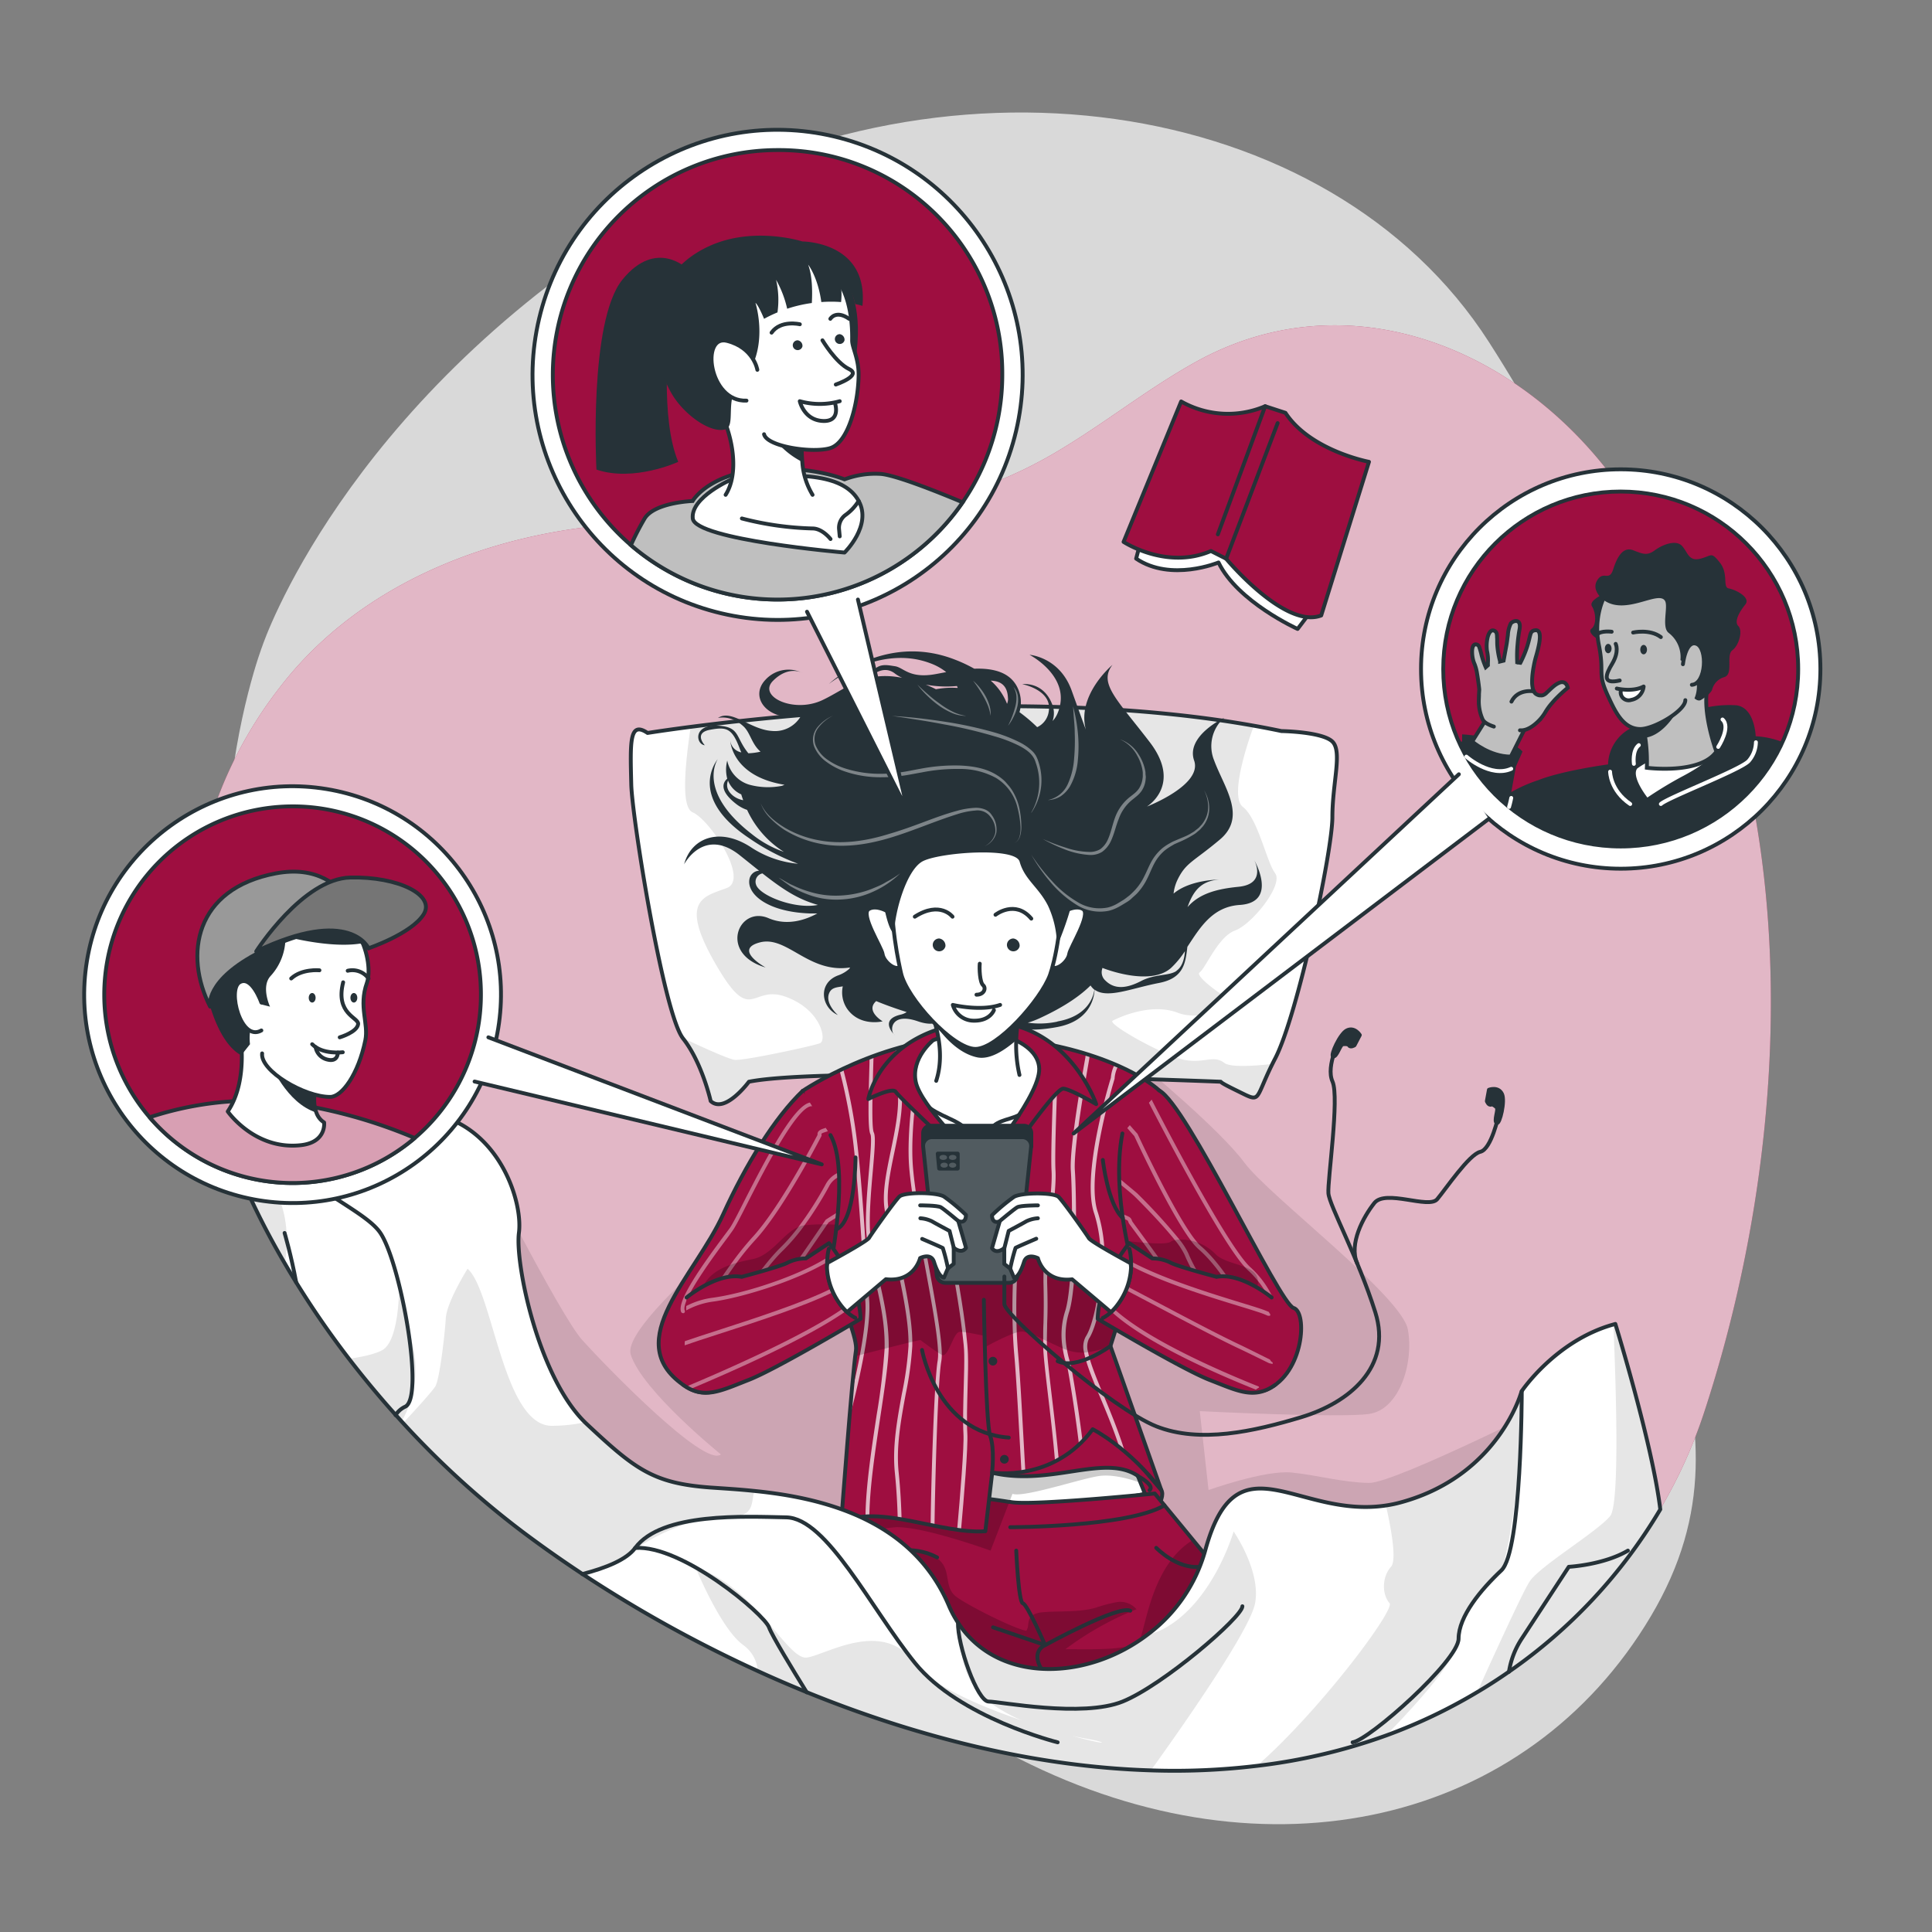 <svg xmlns="http://www.w3.org/2000/svg" xmlns:xlink="http://www.w3.org/1999/xlink" viewBox="0 0 500 500"><rect x="0" y="0" width="500" height="500" fill="#808080" stroke="none"/><defs><clipPath id="freepik--clip-path--inject-4"><path d="M344.82,211.45c0,8.89-9,51.24-14.78,62.43-.27.51-.51,1-.75,1.47-4.83,9.75-2.71,10.08-9.26,6.88-2.92-1.43-3.91-2-4.1-2.28-10.51-.41-102.36-3.89-122.11,0,0,0-6.23,8.43-9.9,5,0,0-2.23-10-7.17-16.22a.6.6,0,0,1-.09-.13c-5-6.76-13.07-57-13.29-65.55-.27-11.13-.52-16.55,4.22-13.36,0,0,4.07-.66,11.15-1.58,25.77-3.33,91.45-10,145.77-.29,2.4.42,4.77.89,7.12,1.38,0,0,10.56.16,13.19,2.72S344.82,202.56,344.82,211.45Z" style="fill:#fff;stroke:#263238;stroke-linecap:round;stroke-linejoin:round"></path></clipPath><clipPath id="freepik--clip-path-2--inject-4"><path d="M296.32,386.6l-2.36.48c-7,1.39-27.46,5.39-33.11,5.46h-1.11a78.89,78.89,0,0,1-10.89-.71s-.25-2.07-.4-4.56c-.26-4.11-.25-9.39,1.59-8.5,17.93,8.7,34.52-3.47,44.42,3.17l.72,1.82h0Z" style="fill:#fff;stroke:#263238;stroke-linecap:round;stroke-linejoin:round"></path></clipPath><clipPath id="freepik--clip-path-3--inject-4"><path d="M330,424.38,224.72,443.31s-3.3-11.65-4.38-14.34.93-13.66-.24-15.51-1.06-8.17,0-8c.49.1.81-3.76,1-7.92.23-4.78.31-9.95.31-9.95,4.29-1.49,17-1.11,27-.34a127.22,127.22,0,0,1,12.76,1.44l.24,0c3.75.87,23.23-.82,32.51-1.69,3-.28,4.93-.48,4.93-.48Z" style="fill:#9E0E40;stroke:#263238;stroke-linecap:round;stroke-linejoin:round"></path></clipPath><clipPath id="freepik--clip-path-4--inject-4"><path d="M207.74,282.32s20.57-13.94,43.78-13.94,41.67,7.7,48.52,13.85-12.66,66.13-12.66,66.13l13.16,37.25c-8.47-11.05-17.75-15.72-17.75-15.72-10.24,13.86-26,11.2-26,11.2L255,396.29c-11.65.78-27.37-7.11-37.3-2.33,0,0,2.86-38.22,3.81-44.39S207.58,319.51,207.74,282.32Z" style="fill:#9E0E40;stroke:#263238;stroke-linecap:round;stroke-linejoin:round"></path></clipPath><clipPath id="freepik--clip-path-5--inject-4"><path d="M207.74,282.32c-7.23,6.88-14.77,19.14-20.57,31.91-7.31,16.13-26.58,32.74-10.42,44.13,10.36,7.3,19.52-5.4,38.18-30.83,0,0,5.08-24.71,0-33.77" style="fill:#9E0E40;stroke:#263238;stroke-linecap:round;stroke-linejoin:round"></path></clipPath><clipPath id="freepik--clip-path-6--inject-4"><path d="M261.11,332H244.66a2.25,2.25,0,0,1-2.24-2l-3.5-33.2a2.26,2.26,0,0,1,2.24-2.5h23.45a2.26,2.26,0,0,1,2.24,2.5l-3.5,33.2A2.25,2.25,0,0,1,261.11,332Z" style="fill:#263238;stroke:#263238;stroke-linecap:round;stroke-linejoin:round"></path></clipPath><clipPath id="freepik--clip-path-7--inject-4"><path d="M177.69,335.79s7.91-6.53,14.24-5.34c0,0,10.5-2.77,12.08-3.76a10.61,10.61,0,0,1,4.54-1l6-3.95s7.84,9.29,8.16,19.58c0,0-21.83,13.05-29,15.82-6.3,2.45-10.5,4.62-15.12,2.35a11.38,11.38,0,0,1-1.1-.63c-.25-.16-.49-.33-.74-.51" style="fill:#9E0E40;stroke:#263238;stroke-linecap:round;stroke-linejoin:round"></path></clipPath><clipPath id="freepik--clip-path-8--inject-4"><path d="M300,282.23c7.07,3.52,31.07,55.2,34.76,56.26s2.64,16.88-6.76,21.08c-5.55,2.48-15.39-5-17.63-7.62s-9.93-15.92-17-23.52c0,0-5.91-19.59-2.89-35.09" style="fill:#9E0E40;stroke:#263238;stroke-linecap:round;stroke-linejoin:round"></path></clipPath><clipPath id="freepik--clip-path-9--inject-4"><path d="M329.1,335.79s-7.91-6.53-14.24-5.34c0,0-10.5-2.77-12.08-3.76a10.61,10.61,0,0,0-4.54-1l-6-3.95s-7.84,9.29-8.16,19.58c0,0,21.84,13.05,29,15.82s11.57,5.19,17,1.21" style="fill:#9E0E40;stroke:#263238;stroke-linecap:round;stroke-linejoin:round"></path></clipPath><clipPath id="freepik--clip-path-10--inject-4"><path d="M429.68,390.63a134.66,134.66,0,0,1-39.16,42c-2.67,1.86-5.42,3.64-8.23,5.3h0q-5.57,3.33-11.46,6.14t-12.2,5.11A149.84,149.84,0,0,1,325.3,457a178.35,178.35,0,0,1-27.5,1.17c-29.87-.93-60.5-8.62-89-20.23q-6.42-2.61-12.69-5.48a337.77,337.77,0,0,1-45.4-25.13l-.32-.21q-8-5.3-15.36-10.84a230.41,230.41,0,0,1-30.72-28l-.38-.42c-.52-.56-1-1.12-1.54-1.69q-6.28-7-12.09-14.54a233.27,233.27,0,0,1-13.67-19.79q-1.48-2.38-2.89-4.81A200.45,200.45,0,0,1,60,298.85c1.3-7.81,3.08-14.4,3.54-16.53,1.13-5.16-6-44.27,5.75-47.56s40.74-4.9,40.74-4.9-13.72,13.71-12.13,21.38a20.72,20.72,0,0,1,.42,3.5c.26,6.15-1.93,11.33-1.48,14.51A20.06,20.06,0,0,0,98,275.2c1.64,4.73,5.61,10.95,15.19,13.36a23.21,23.21,0,0,1,3.53,1.18c13.66,5.68,18.55,22.08,17.57,29.35-1,7.77,4.91,37,17.09,49l.47.45c12.51,11.7,17.19,15.35,32,16.43,3.07.22,7,.43,11.39.89,16.82,1.7,40.62,6.9,50.29,29.59a28.23,28.23,0,0,0,2.4,4.5c.21.32.43.64.65.95,10.65,14.89,33.08,13.86,48.52,2.05A40.71,40.71,0,0,0,311.9,401.3c8.14-29.91,23.69-8.22,46.77-11.68a32.37,32.37,0,0,0,4-.85c21.27-5.85,28.76-22.12,30.61-27.18.36-1,.51-1.52.51-1.52s8.74-13.06,23.71-17.28l.55-.16S427.65,373.72,429.68,390.63Z" style="fill:#fff;stroke:#263238;stroke-linecap:round;stroke-linejoin:round"></path></clipPath><clipPath id="freepik--clip-path-11--inject-4"><path d="M107.33,294.52a48.73,48.73,0,0,1-68.6-5.37A86,86,0,0,1,60.4,285q2.9-.18,5.91-.12A87.11,87.11,0,0,1,78,286c1.16.17,2.32.37,3.46.59A130,130,0,0,1,107.33,294.52Z" style="fill:#9E0E40;stroke:#263238;stroke-linecap:round;stroke-linejoin:round"></path></clipPath></defs><g id="freepik--background-simple--inject-4"><path d="M67.93,167.09s-27.88,72,11.3,144.5S199.11,422.39,263.7,455.14s131.66,16.8,163.53-36.84-11.84-91.93-11.9-168.42,11.45-96.74-30-161.36-143.06-78.93-219.9-31S67.93,167.09,67.93,167.09Z" style="fill:#fff;opacity:0.7"></path><path d="M49.56,238.67A108.67,108.67,0,0,1,72.33,178c18.74-24.44,48.06-37.39,78-41.39,43.53-5.82,81.85,4.44,122.49-19.31,12.53-7.32,23.9-16.54,36.59-23.6,37.42-20.82,79.5-5.4,105.31,26.45,53.83,66.43,51.73,168,26.32,245.34-11.4,34.73-37.26,62.84-70.23,78.58-74.59,35.6-174.28-1.42-235.82-47.78C89.11,361.76,46,298.78,49.56,238.67Z" style="fill:#9E0E40"></path><path d="M49.56,238.67A108.67,108.67,0,0,1,72.33,178c18.74-24.44,48.06-37.39,78-41.39,43.53-5.82,81.85,4.44,122.49-19.31,12.53-7.32,23.9-16.54,36.59-23.6,37.42-20.82,79.5-5.4,105.31,26.45,53.83,66.43,51.73,168,26.32,245.34-11.4,34.73-37.26,62.84-70.23,78.58-74.59,35.6-174.28-1.42-235.82-47.78C89.11,361.76,46,298.78,49.56,238.67Z" style="fill:#fff;opacity:0.7"></path></g><g id="freepik--Book--inject-4"><path d="M340.1,157.12l-4.28,5.65s-15.52-7-20.47-17.2c0,0-12.28,5.1-21.32-1l4.35-16.29,29.22,8.94Z" style="fill:#fff;stroke:#263238;stroke-linecap:round;stroke-linejoin:round"></path><path d="M341.93,159.28l12.36-39.76s-15.2-2.87-21.62-12.68l-5.25-1.71a24.59,24.59,0,0,1-21.74-1.23l-14.9,36.34s11.12,7.32,22.61,2.36l3.94,2S332.54,162.9,341.93,159.28Z" style="fill:#9E0E40;stroke:#263238;stroke-linecap:round;stroke-linejoin:round"></path><line x1="317.33" y1="144.59" x2="330.65" y2="109.5" style="fill:none;stroke:#263238;stroke-linecap:round;stroke-linejoin:round"></line><line x1="327.42" y1="105.13" x2="315.18" y2="138.29" style="fill:none;stroke:#263238;stroke-linecap:round;stroke-linejoin:round"></line></g><g id="freepik--Character--inject-4"><path d="M296.21,276.21s19.4,16,25.84,24.68,40.73,34.5,42.31,43.2-2.21,20.75-10.07,21.84-43.79-.73-43.79-.73l2.27,20.42s14.67-5.24,21.53-4.53,13.09,2.57,20,2.69,53.85-23.71,53.85-23.71l-48.52,71.8L288,447.73s-53,4.75-75.32-9.53-75.5-51.92-79.87-71.6-10-70-10-70,22,43.68,27.87,50.2,31.65,33.17,35.89,29.6c0,0-20.32-16.4-23.33-25.81s49.42-49.24,49.42-49.24Z" style="opacity:0.1"></path><path d="M344.82,211.45c0,8.89-9,51.24-14.78,62.43-.27.51-.51,1-.75,1.47-4.83,9.75-2.71,10.08-9.26,6.88-2.92-1.43-3.91-2-4.1-2.28-10.51-.41-102.36-3.89-122.11,0,0,0-6.23,8.43-9.9,5,0,0-2.23-10-7.17-16.22a.6.6,0,0,1-.09-.13c-5-6.76-13.07-57-13.29-65.55-.27-11.13-.52-16.55,4.22-13.36,0,0,4.07-.66,11.15-1.58,25.77-3.33,91.45-10,145.77-.29,2.4.42,4.77.89,7.12,1.38,0,0,10.56.16,13.19,2.72S344.82,202.56,344.82,211.45Z" style="fill:#fff"></path><g style="clip-path:url(#freepik--clip-path--inject-4)"><path d="M329.29,275.35c-4.83,9.75-2.71,10.08-9.26,6.88-2.92-1.43-3.91-2-4.1-2.28-10.51-.41-102.36-3.89-122.11,0,0,0-6.23,8.43-9.9,5,0,0-2.23-10-7.17-16.22a.6.6,0,0,1-.09-.13c6.1,2.88,12.27,5.64,13.6,5.7,2.81.13,20.12-3.6,21.94-4.31s.38-8.63-8.78-12-8.81,7.86-18.29-8.62-3-17.32,2.94-19.54-4.41-17.72-8.81-19.6c-3.18-1.36-1.83-13-.52-22.13,25.77-3.33,91.45-10,145.77-.29,0,0-6.83,17.89-2.87,21S327.76,223,330,226s-6,13.24-10.38,14.82-7.63,9.81-9.16,10.84,8.27,8,10.92,8.33c-2.38.87-10.93,4.3-16.55,2.12-7-2.69-15.31,1.24-16.88,2.05s13.63,9.24,18.69,10.16,7.44-1.38,10.21.76C318.42,276.26,324.31,275.91,329.29,275.35Z" style="opacity:0.1"></path></g><path d="M344.82,211.45c0,8.89-9,51.24-14.78,62.43-.27.51-.51,1-.75,1.47-4.83,9.75-2.71,10.08-9.26,6.88-2.92-1.43-3.91-2-4.1-2.28-10.51-.41-102.36-3.89-122.11,0,0,0-6.23,8.43-9.9,5,0,0-2.23-10-7.17-16.22a.6.6,0,0,1-.09-.13c-5-6.76-13.07-57-13.29-65.55-.27-11.13-.52-16.55,4.22-13.36,0,0,4.07-.66,11.15-1.58,25.77-3.33,91.45-10,145.77-.29,2.4.42,4.77.89,7.12,1.38,0,0,10.56.16,13.19,2.72S344.82,202.56,344.82,211.45Z" style="fill:none;stroke:#263238;stroke-linecap:round;stroke-linejoin:round"></path><path d="M300.54,385.61c1.42,2.4-3.56,8.07-3.56,8.07l-44.39-10.85,20.52-20.14,7-1.05Z" style="fill:#9E0E40;stroke:#263238;stroke-linecap:round;stroke-linejoin:round"></path><path d="M296.32,386.6l-2.36.48c-7,1.39-27.46,5.39-33.11,5.46h-1.11a78.89,78.89,0,0,1-10.89-.71s-.25-2.07-.4-4.56c-.26-4.11-.25-9.39,1.59-8.5,17.93,8.7,34.52-3.47,44.42,3.17l.72,1.82h0Z" style="fill:#fff"></path><g style="clip-path:url(#freepik--clip-path-2--inject-4)"><path d="M295.18,383.77c-.32-.12-6-2.33-10.43-1.82s-19.82,5.74-22.72,4.65l-.82,2.12-1.47,3.83a78.89,78.89,0,0,1-10.89-.71s-.25-2.07-.4-4.56c-.26-4.11-.25-9.39,1.59-8.5,17.93,8.7,34.52-3.47,44.42,3.17Z" style="opacity:0.2"></path></g><path d="M296.32,386.6l-2.36.48c-7,1.39-27.46,5.39-33.11,5.46h-1.11a78.89,78.89,0,0,1-10.89-.71s-.25-2.07-.4-4.56c-.26-4.11-.25-9.39,1.59-8.5,17.93,8.7,34.52-3.47,44.42,3.17l.72,1.82h0Z" style="fill:none;stroke:#263238;stroke-linecap:round;stroke-linejoin:round"></path><path d="M330,424.38,224.72,443.31s-3.3-11.65-4.38-14.34.93-13.66-.24-15.51-1.06-8.17,0-8c.49.1.81-3.76,1-7.92.23-4.78.31-9.95.31-9.95,4.29-1.49,17-1.11,27-.34a127.22,127.22,0,0,1,12.76,1.44l.24,0c3.75.87,23.23-.82,32.51-1.69,3-.28,4.93-.48,4.93-.48Z" style="fill:#9E0E40"></path><g style="clip-path:url(#freepik--clip-path-3--inject-4)"><path d="M261.21,388.72l-1.47,3.83-3.38,8.75S239,395,231.84,395.24a41.63,41.63,0,0,0-10.74,2.33c.23-4.78.31-9.95.31-9.95,4.29-1.49,17-1.11,27-.34A127.22,127.22,0,0,1,261.21,388.72Z" style="opacity:0.2"></path><path d="M308.74,398.54c-10.93,6.6-12.22,23.27-13.91,26s-13,2.25-19.09,2.27a80.16,80.16,0,0,1,18.39-10.33,5.51,5.51,0,0,0-5.16-1.84,38.73,38.73,0,0,0-5.54,1.48c-4.31,1.16-8.85.76-13.29,1.1-1.43.1-3.08.44-3.7,1.73-.48,1-.19,2.25-.85,3.11-4.17-.94-16.31-7.27-18.33-9-4.1-3.45,1.07-9.78-10.36-11.81-5.57-1-14.23,9.06-14.23,9.06l2.05,32.95L330,424.38Z" style="opacity:0.2"></path></g><path d="M330,424.38,224.72,443.31s-3.3-11.65-4.38-14.34.93-13.66-.24-15.51-1.06-8.17,0-8c.49.1.81-3.76,1-7.92.23-4.78.31-9.95.31-9.95,4.29-1.49,17-1.11,27-.34a127.22,127.22,0,0,1,12.76,1.44l.24,0c3.75.87,23.23-.82,32.51-1.69,3-.28,4.93-.48,4.93-.48Z" style="fill:none;stroke:#263238;stroke-linecap:round;stroke-linejoin:round"></path><path d="M261.45,395.24s30.3,0,39.9-5.65" style="fill:none;stroke:#263238;stroke-linecap:round;stroke-linejoin:round"></path><path d="M299.23,400.58s5.28,5.51,11.27,4.91" style="fill:none;stroke:#263238;stroke-linecap:round;stroke-linejoin:round"></path><path d="M257,421.15l13.5,4.6s18.86-10.4,22-8.9" style="fill:none;stroke:#263238;stroke-linecap:round;stroke-linejoin:round"></path><path d="M263,401.3s.58,13.43,1.72,13.65,5.74,10.8,5.74,10.8-3.7,1.44-1,6.12" style="fill:none;stroke:#263238;stroke-linecap:round;stroke-linejoin:round"></path><path d="M294.46,382c1.59.83,4.23,2.68,3.05,3.66" style="fill:none;stroke:#263238;stroke-linecap:round;stroke-linejoin:round"></path><path d="M207.74,282.32s20.57-13.94,43.78-13.94,41.67,7.7,48.52,13.85-12.66,66.13-12.66,66.13l13.16,37.25c-8.47-11.05-17.75-15.72-17.75-15.72-10.24,13.86-26,11.2-26,11.2L255,396.29c-11.65.78-27.37-7.11-37.3-2.33,0,0,2.86-38.22,3.81-44.39S207.58,319.51,207.74,282.32Z" style="fill:#9E0E40"></path><g style="clip-path:url(#freepik--clip-path-4--inject-4)"><g style="opacity:0.7"><path d="M291.13,375.72c-.48-.41-1-.8-1.42-1.17-1.54-4.65-3.38-9.08-5-12.94-2-4.74-3.6-8.66-4.14-11.56a5.59,5.59,0,0,1,.41-4.12c1.84-2.75,3.71-11.24,3.82-19.54a36.59,36.59,0,0,0-1.59-12.22c-3.47-9.76,3.76-33.57,4.28-35.24a8.73,8.73,0,0,1,1-3.48l.92.4a8,8,0,0,0-.95,3.19l0,.13c-.08.25-7.71,25.08-4.31,34.67a38.21,38.21,0,0,1,1.67,13c-.17,8.36-2.09,16.75-4,19.61a4.76,4.76,0,0,0-.23,3.46c.55,2.86,2.22,6.87,4.05,11.27S289.5,370.49,291.13,375.72Z" style="fill:#fff"></path><path d="M281.9,274c0,.25-4.17,22.67-3.73,28.89.22,3.06.45,12,.2,20.51-.2,6.76-.7,13.25-1.75,16.34a19.9,19.9,0,0,0-.47,9.62h0a23.23,23.23,0,0,0,1,3.86c0,.2,1.79,9.64,3,19.72-.3.31-.6.61-.91.89-1.23-10.31-3-20.19-3.08-20.34a23.37,23.37,0,0,1-1.13-4.51,20.31,20.31,0,0,1,.6-9.56c1-3,1.51-9.56,1.7-16.45.23-8,.05-16.46-.2-20-.45-6.34,3.57-28.19,3.74-29.12l.15-1.12,1,.31C282,273.37,281.94,273.69,281.9,274Z" style="fill:#fff"></path><path d="M274,377.74c-.32.18-.64.35-.95.5-.47-5.72-1.21-12-1.83-17.23-.69-5.84-1.23-10.46-1.24-12.65,0-.62,0-1.2,0-1.75,0-1.57,0-2.85.07-4.1.07-2.74.13-5.33,0-10.53a90.49,90.49,0,0,1,.68-11.68c.15-1.39.3-2.79.46-4.18.58-5.21,1.14-10.14.95-13.16-.28-4.63.46-22.73.9-32.34l1,.21c-.43,9.64-1.16,27.57-.88,32.07.19,3.11-.37,8.07-1,13.33-.17,1.47-.33,3-.49,4.42A87.69,87.69,0,0,0,271,332c.17,5.22.11,7.83,0,10.59,0,1.37-.07,2.77-.07,4.54,0,.4,0,.83,0,1.27,0,2.14.58,7,1.23,12.54C272.77,366,273.49,372.11,274,377.74Z" style="fill:#fff"></path><path d="M264.91,372.84c.16,2.79.3,5.51.45,8-.34.07-.67.12-1,.17-.14-2.47-.29-5.23-.45-8.06-.44-7.9-.94-16.86-1.41-22.27-.16-1.81-.28-3.62-.35-5.45a167,167,0,0,1,1-26.14c0-.33.07-.69.11-1.08,1-9.81,2.87-36.22,3.72-48.42l1,.15c-.87,12.31-2.76,38.86-3.74,48.54,0,.33-.07.63-.1.92a166.59,166.59,0,0,0-1,25.71c.08,1.91.21,3.8.37,5.68C264,356,264.47,364.93,264.91,372.84Z" style="fill:#fff"></path><path d="M250.41,359.09c-.12,4.44-.25,9-.07,11.88.22,3.38-.87,16.57-1.63,25l-1-.12c.76-8.46,1.84-21.59,1.63-24.87-.18-2.88-.05-7.5.07-12,.1-3.29.18-6.4.13-8.46,0-1.31-.2-3.33-.52-5.93-.74-6.2-2.27-15.63-4.61-26.2-.43-1.92-.88-3.89-1.36-5.88-3.25-13.47.06-34.59,1.8-43.84l1-.11c-1.72,9-5.11,30.27-1.87,43.72.48,2,.92,3.91,1.35,5.81,2.38,10.77,3.94,20.38,4.67,26.63.3,2.52.47,4.49.5,5.77C250.59,352.67,250.51,355.79,250.41,359.09Z" style="fill:#fff"></path><path d="M243.73,350.58a9.83,9.83,0,0,1-.13,1.78c-.88,4.87-1.59,30.41-1.75,42.5l-1-.21c.13-12.45,1-37.95,1.81-42.46a11.76,11.76,0,0,0,.11-2.21c-.12-4.68-1.79-13.62-3.53-23-.38-2.05-.76-4.11-1.13-6.16-1.26-6.92-2.38-13.6-2.8-18.57-.79-9.49,1.32-23.93,3.14-32.48l1-.2c-1.73,8.15-4,22.72-3.17,32.6.4,4.88,1.5,11.44,2.75,18.26.38,2.11.78,4.25,1.17,6.37C242,336.59,243.74,345.92,243.73,350.58Z" style="fill:#fff"></path><path d="M236.1,347.19c0,.4,0,.8,0,1.18a88.28,88.28,0,0,1-1.72,12.51c-1.23,6.66-2.49,13.54-1.81,20.16.46,4.41.67,8.64.76,12.14l-1-.17c-.09-3.44-.3-7.57-.74-11.87-.69-6.76.59-13.71,1.82-20.44a88.32,88.32,0,0,0,1.71-12.36c0-.3,0-.6,0-.91,0-6.31-2.05-15.64-3.84-23.52l-.3-1.31c-.85-3.71-1.58-6.92-2-9.4-.75-4.32.37-9.71,1.56-15.41,1.11-5.35,2.26-10.87,1.77-15.5-.4-3.91-.54-7.72-.58-10.87l1-.28c0,3.17.17,7.06.58,11,.5,4.79-.67,10.39-1.79,15.81-1.17,5.61-2.27,10.91-1.55,15,.43,2.46,1.15,5.66,2,9.36l.24,1.07C234,331.32,236.06,340.71,236.1,347.19Z" style="fill:#fff"></path><path d="M230,348.36c0,.12,0,.24,0,.36-.1,4.26-1.09,10.78-2.13,17.67-1.33,8.79-2.81,18.49-2.88,26l-1,0c.07-7.63,1.55-17.39,2.89-26.22A172,172,0,0,0,228.94,349c0-.22,0-.43,0-.63.07-6.26-1.31-12.2-2.65-18-.28-1.19-.55-2.36-.8-3.5a56.82,56.82,0,0,1-1.28-7.77c-.35-4.44.22-10.91.68-16.12.38-4.25.76-8.64.37-9.45-.68-1.37-.53-8.41-.24-18.21,0-.57,0-1.13.05-1.69l1-.38-.06,2.1c-.2,6.95-.49,16.48.13,17.74.5,1,.24,4.28-.26,10-.46,5.17-1,11.6-.69,15.95a54.13,54.13,0,0,0,1.21,7.36c.26,1.23.55,2.49.85,3.77C228.63,336,230,342,230,348.36Z" style="fill:#fff"></path><path d="M223.62,350.33q-1.27,7-3.73,16.5c.18-2.19.36-4.32.54-6.31.86-3.65,1.58-6.95,2.13-9.91,1.17-6.28,1.63-11,1.37-14.18-.11-1.39-.27-4-.47-7.23,0-.36-.05-.74-.07-1.12-.55-9-1.37-21.91-2.48-31.66a138.46,138.46,0,0,0-3.64-19.4l.92-.43a139.39,139.39,0,0,1,3.72,19.72c1.09,9.59,1.89,22.25,2.45,31.23,0,.55.07,1.08.1,1.6.2,3.25.36,5.83.47,7.2C225.19,339.5,224.75,344.18,223.62,350.33Z" style="fill:#fff"></path></g><path d="M292.8,330.44c-2.91,10.19-5.42,17.92-5.42,17.92a25.46,25.46,0,0,1-5.79,1.59c-.36.05-.7.08-1,.1a11.34,11.34,0,0,1-4.42-.68h0a6.21,6.21,0,0,1-1.08-.38c-1-.43-2.55-1.16-4.14-1.91l-1-.47a24,24,0,0,0-5.21-2,4.21,4.21,0,0,0-1.59.23,9.27,9.27,0,0,0-1,.32,57.31,57.31,0,0,0-7.27,3.54l-.26-3s-2.58-.58-4.58-.88l-1-.13c-.25,0-.47,0-.66,0-1.66,0-2.94,6.85-4.63,5.95-.28-.15-.62-.36-1-.6-1.86-1.2-4.55-3.24-4.55-3.24-.15,0-.91.17-2.08.45l-1,.24c-1.42.34-3.22.79-5.16,1.29l-1,.26c-1.74.43-3.57.9-5.32,1.35l-1.06.28-1.19.3c.07-.54.13-1,.18-1.34.41-2.65-2.11-8.57-5.11-17.41,2.07-1.27,4.43-2.67,6.95-4.08l1-.54,1.15-.64.92-.49c1.58-.85,3.2-1.69,4.84-2.5l.92-.46c1.95-.94,3.92-1.83,5.88-2.64.32-.14.63-.27,1-.39,1.82-.74,3.63-1.4,5.39-1.95l1-.3a34.42,34.42,0,0,1,8.55-1.54,34.81,34.81,0,0,1,9.37,1.33l1,.27c2.06.57,4.2,1.27,6.37,2.07l1,.35c1.91.72,3.85,1.5,5.77,2.33l1,.43c2.19,1,4.35,2,6.44,3l1,.49C288.29,328.09,290.65,329.3,292.8,330.44Z" style="opacity:0.2"></path></g><path d="M207.74,282.32s20.57-13.94,43.78-13.94,41.67,7.7,48.52,13.85-12.66,66.13-12.66,66.13l13.16,37.25c-8.47-11.05-17.75-15.72-17.75-15.72-10.24,13.86-26,11.2-26,11.2L255,396.29c-11.65.78-27.37-7.11-37.3-2.33,0,0,2.86-38.22,3.81-44.39S207.58,319.51,207.74,282.32Z" style="fill:none;stroke:#263238;stroke-linecap:round;stroke-linejoin:round"></path><path d="M224.72,284.43s3.1-17.54,27.08-19.85,31.89,21.17,31.89,21.17-6.8-4-8.54-4S265,293.66,265,293.66a27.74,27.74,0,0,0-12.05,15.56s-2.81-11.08-7.65-13.45c0,0-12.63-11.87-13.48-13.19S224.72,284.43,224.72,284.43Z" style="fill:#9E0E40;stroke:#263238;stroke-linecap:round;stroke-linejoin:round"></path><path d="M241.51,269.2s-5.82,4.61-4.5,10.84S251.8,299.2,251.8,299.2l1.12,3.69s15.21-17.67,16-25.58S255,264,241.51,269.2Z" style="fill:#fff;stroke:#263238;stroke-linecap:round;stroke-linejoin:round"></path><path d="M255.94,293.34c1-3.47,5.06-3.34,7.78-4.78" style="fill:none;stroke:#263238;stroke-linecap:round;stroke-linejoin:round"></path><path d="M240.71,286.82c4.08,2.83,9,3.47,10.15,6.94" style="fill:none;stroke:#263238;stroke-linecap:round;stroke-linejoin:round"></path><path d="M207.74,282.32c-7.23,6.88-14.77,19.14-20.57,31.91-7.31,16.13-26.58,32.74-10.42,44.13,10.36,7.3,19.52-5.4,38.18-30.83,0,0,5.08-24.71,0-33.77" style="fill:#9E0E40"></path><g style="clip-path:url(#freepik--clip-path-5--inject-4)"><g style="opacity:0.4"><path d="M210.23,286.28l-.16,0c-3.77,0-12.15,16.33-16.65,25.14-1.81,3.56-3.13,6.13-3.77,7L188.52,320c-3.08,4.11-12.45,16.64-11.31,19.18a.5.5,0,0,1-.26.66.45.45,0,0,1-.2,0,.52.52,0,0,1-.46-.29c-1.21-2.72,5.1-11.73,11.43-20.19l1.12-1.5c.6-.82,2-3.5,3.69-6.88,6.42-12.59,13-24.87,17.11-25.65Z" style="fill:#fff"></path><path d="M213.74,291.87l-.45.15c-.74.24-1.85.6-1.7,1.66-.94,1.83-10,19.13-16.91,26.56a77.91,77.91,0,0,0-5.68,7.13,118.36,118.36,0,0,0-7.4,11.68c-1.53,2.82-2.38,4.88-2,5.34a.48.48,0,0,0,.4.21.45.45,0,0,0,.29-.1.48.48,0,0,0,.18-.56,15.36,15.36,0,0,1,1.53-3.45,118,118,0,0,1,8.6-13.62,66.27,66.27,0,0,1,4.85-5.95c7.35-7.91,17.06-26.75,17.15-26.93a.51.51,0,0,0,0-.36c-.06-.22,0-.34,1-.66.23-.07.46-.15.68-.24Z" style="fill:#fff"></path><path d="M217.16,304.55a5.47,5.47,0,0,0-2.65,2.57,90.42,90.42,0,0,1-6.32,10h0a50.22,50.22,0,0,1-5.4,6.36c-6.22,6-13,17.73-13.11,17.84a.5.5,0,0,1-.43.25.47.47,0,0,1-.25-.07.49.49,0,0,1-.18-.68c.07-.12,7-11.92,13.27-18.06a45.38,45.38,0,0,0,4.51-5.19h0a89.85,89.85,0,0,0,7-10.92,6.77,6.77,0,0,1,3.5-3.24C217.13,303.81,217.15,304.18,217.16,304.55Z" style="fill:#fff"></path><path d="M216.87,313.65c0,.43-.07.85-.12,1.26l-.56.35c-.56.35-1.14.71-1.78,1.13l-.34.5c-2,2.9-10.78,15.79-14,19.81-2.08,2.62-5.25,6.21-7.56,8.78h0c-1.67,1.86-2.89,3.19-2.92,3.22a.52.52,0,0,1-.37.16.51.51,0,0,1-.34-.14.5.5,0,0,1,0-.7s1-1.06,2.34-2.57h0c2.32-2.58,5.86-6.55,8.1-9.38,3-3.77,11-15.45,13.53-19.17h0l.78-1.15a.4.4,0,0,1,.13-.13c.69-.46,1.3-.84,1.89-1.21Z" style="fill:#fff"></path></g><path d="M216.55,316.93c-.67,6-1.62,10.6-1.62,10.6-4.69,6.39-8.78,12-12.44,16.65a48.39,48.39,0,0,1-10,1.3c-.45,0-.89,0-1.33,0-4.64-.18-8.25-1.58-9.25-5q-.22-.75-.36-1.44c-1.4-6.89,2.88-10.05,7.4-11.68.52-.19,1-.35,1.56-.5,1.53-.44,3-.74,4.25-1,4.85-.91,7.9-6.59,11.78-8.3a5.89,5.89,0,0,1,1.59-.45h0a43.31,43.31,0,0,1,4.67-.25h1.21C214.92,316.89,215.76,316.91,216.55,316.93Z" style="opacity:0.2"></path></g><path d="M207.74,282.32c-7.23,6.88-14.77,19.14-20.57,31.91-7.31,16.13-26.58,32.74-10.42,44.13,10.36,7.3,19.52-5.4,38.18-30.83,0,0,5.08-24.71,0-33.77" style="fill:none;stroke:#263238;stroke-linecap:round;stroke-linejoin:round"></path><path d="M238.91,296.14v-2.9a1.9,1.9,0,0,1,1.9-1.9H265a1.9,1.9,0,0,1,1.9,1.9v3.51l-13.94,21.41Z" style="fill:#263238;stroke:#263238;stroke-linecap:round;stroke-linejoin:round"></path><path d="M261.11,332H244.66a2.25,2.25,0,0,1-2.24-2l-3.5-33.2a2.26,2.26,0,0,1,2.24-2.5h23.45a2.26,2.26,0,0,1,2.24,2.5l-3.5,33.2A2.25,2.25,0,0,1,261.11,332Z" style="fill:#263238"></path><g style="clip-path:url(#freepik--clip-path-6--inject-4)"><path d="M261.11,332H244.66a2.25,2.25,0,0,1-2.24-2l-3.5-33.2a2.26,2.26,0,0,1,2.24-2.5h23.45a2.26,2.26,0,0,1,2.24,2.5l-3.5,33.2A2.25,2.25,0,0,1,261.11,332Z" style="fill:#fff;opacity:0.2"></path></g><path d="M261.11,332H244.66a2.25,2.25,0,0,1-2.24-2l-3.5-33.2a2.26,2.26,0,0,1,2.24-2.5h23.45a2.26,2.26,0,0,1,2.24,2.5l-3.5,33.2A2.25,2.25,0,0,1,261.11,332Z" style="fill:none;stroke:#263238;stroke-linecap:round;stroke-linejoin:round"></path><path d="M242.19,298.64l.36,3.81a.53.53,0,0,0,.53.48h4.75a.53.53,0,0,0,.53-.53v-3.81a.54.54,0,0,0-.53-.54h-5.11A.54.54,0,0,0,242.19,298.64Z" style="fill:#263238"></path><ellipse cx="244.12" cy="299.54" rx="0.98" ry="0.65" style="fill:#fff;opacity:0.2"></ellipse><path d="M247.48,301.54c0,.37-.42.66-.94.66s-.94-.29-.94-.66.42-.65.94-.65S247.48,301.18,247.48,301.54Z" style="fill:#fff;opacity:0.2"></path><ellipse cx="246.55" cy="299.54" rx="0.98" ry="0.65" style="fill:#fff;opacity:0.2"></ellipse><ellipse cx="244.35" cy="301.54" rx="0.94" ry="0.65" style="fill:#fff;opacity:0.2"></ellipse><path d="M177.69,335.79s7.91-6.53,14.24-5.34c0,0,10.5-2.77,12.08-3.76a10.61,10.61,0,0,1,4.54-1l6-3.95s7.84,9.29,8.16,19.58c0,0-21.83,13.05-29,15.82-6.3,2.45-10.5,4.62-15.12,2.35a11.38,11.38,0,0,1-1.1-.63c-.25-.16-.49-.33-.74-.51" style="fill:#9E0E40"></path><g style="clip-path:url(#freepik--clip-path-7--inject-4)"><g style="opacity:0.4"><path d="M214.13,325.42c0,.37-.06.77-.07,1.21-8.46,5.1-22.61,9.33-29.72,10.25a19.9,19.9,0,0,0-6.79,2.28l0-1.13a20.37,20.37,0,0,1,6.61-2.14C192.38,334.84,206.3,330.36,214.13,325.42Z" style="fill:#fff"></path><path d="M215.62,334.38c-7.32,3.67-19.91,7.74-29.69,10.9-3.47,1.12-6.58,2.13-8.76,2.9l.05-1.08c2.17-.75,5.12-1.71,8.4-2.77,9.27-3,22.27-7.2,29.6-10.89.06.18.13.35.21.53S215.55,334.25,215.62,334.38Z" style="fill:#fff"></path><path d="M219,339.26c-10,7.1-30.09,15.93-40.36,20.24a11.38,11.38,0,0,1-1.1-.63c9.95-4.17,30.64-13.22,40.77-20.34A9.79,9.79,0,0,0,219,339.26Z" style="fill:#fff"></path></g></g><path d="M177.69,335.79s7.91-6.53,14.24-5.34c0,0,10.5-2.77,12.08-3.76a10.61,10.61,0,0,1,4.54-1l6-3.95s7.84,9.29,8.16,19.58c0,0-21.83,13.05-29,15.82-6.3,2.45-10.5,4.62-15.12,2.35a11.38,11.38,0,0,1-1.1-.63c-.25-.16-.49-.33-.74-.51" style="fill:none;stroke:#263238;stroke-linecap:round;stroke-linejoin:round"></path><path d="M214.51,323.15a11.84,11.84,0,0,0-.32,1.73q0,.25-.06.54c0,.37-.06.77-.07,1.21s0,1,0,1.51a16.71,16.71,0,0,0,1.14,5.3c.06.18.13.35.21.53s.12.28.19.41a17.3,17.3,0,0,0,2.6,4.11l0,0a9.79,9.79,0,0,0,.69.73c.11.12.23.23.34.33a8.77,8.77,0,0,0,2.12,1.51" style="fill:none;stroke:#263238;stroke-linecap:round;stroke-linejoin:round"></path><path d="M248,316l2,6.92s-.88,1.77-3.18,0v4.16l-1.52,1.19-1,2.37s-1.25.2-2.58-4.05c-.77-2.47-3.6-1-3.6-1s-1.47,6.33-8.86,5.47l-8.87,7.5-1.16,1a12.6,12.6,0,0,1-1.07-1.1,17.76,17.76,0,0,1-2.79-4.52,16.92,16.92,0,0,1-1.35-5.83c0-.47.06-.89.11-1.26l1.45-.8c2.83-1.55,8.89-4.94,9.34-5.7.58-1,6.59-9.49,7.84-10.68s9.58-1.18,11.54,0a49.39,49.39,0,0,1,5.68,4.75S250.15,316.82,248,316Z" style="fill:#fff;stroke:#263238;stroke-linecap:round;stroke-linejoin:round"></path><path d="M248,316s-3.65-3.06-4.51-3.56-5.35-.49-5.35-.49" style="fill:none;stroke:#263238;stroke-linecap:round;stroke-linejoin:round"></path><path d="M246.86,323l-1.12-4.44s-3.36-1.78-4.55-2.48a8,8,0,0,0-3-.79" style="fill:none;stroke:#263238;stroke-linecap:round;stroke-linejoin:round"></path><path d="M245.34,328.3A49.79,49.79,0,0,0,244,323c-.27-.2-5.34-2.37-5.34-2.37" style="fill:none;stroke:#263238;stroke-linecap:round;stroke-linejoin:round"></path><path d="M300,282.23c7.07,3.52,31.07,55.2,34.76,56.26s2.64,16.88-6.76,21.08c-5.55,2.48-15.39-5-17.63-7.62s-9.93-15.92-17-23.52c0,0-5.91-19.59-2.89-35.09" style="fill:#9E0E40"></path><g style="clip-path:url(#freepik--clip-path-8--inject-4)"><g style="opacity:0.4"><path d="M329.5,336a24.77,24.77,0,0,0-5.94-8.08c-5.83-5.35-22.28-37-25.53-43.36l-.71.82c3.54,6.87,18.23,35.13,24.71,42.4a10.39,10.39,0,0,0,.85.88,24.69,24.69,0,0,1,2.68,2.85,23.56,23.56,0,0,1,2.6,4A3.23,3.23,0,0,1,329.5,336Z" style="fill:#fff"></path><path d="M324.51,346.17a.5.5,0,0,1-.46.54h0a.5.5,0,0,1-.5-.47,19.65,19.65,0,0,0-1.39-5.53c-2.58-6.59-8.09-14.13-11.94-17.38a14.28,14.28,0,0,1-2.05-2.31c-5.44-7.26-13.9-25.45-14.61-27-.6-.67-1.14-1.28-1.67-1.9l-.17-.19.66-.76.26.3c.55.62,1.1,1.25,1.72,1.93a.57.57,0,0,1,.08.13c.1.23,10.05,21.72,15.37,27.93a9.11,9.11,0,0,0,1.05,1.08c3.77,3.18,9.08,10.38,11.86,16.93A21.85,21.85,0,0,1,324.51,346.17Z" style="fill:#fff"></path><path d="M316.93,341.5a.51.51,0,0,1-.7-.09c-1.29-1.65-8-12.47-9.62-16.58a18.12,18.12,0,0,0-2.58-3.92c-3.84-4.83-10.35-11.25-10.44-11.33-1-.93-2.27-1.93-3.46-2.91l-.43-.35c0-.44,0-.89,0-1.34l1.11.92c1.19,1,2.42,2,3.51,2.94a150,150,0,0,1,10.9,11.92,17.62,17.62,0,0,1,2.37,3.71c1.56,4,8.19,14.7,9.47,16.32A.51.51,0,0,1,316.93,341.5Z" style="fill:#fff"></path><path d="M310.61,342.71a.51.51,0,0,1-.2,0,.5.5,0,0,1-.46-.29c-1.53-3.44-9.18-14.09-14.16-20.9L293,317.75l-.68-.92a2.33,2.33,0,0,1-.33-.65c-.09-.23-.12-.3-.29-.39-.36-.18-.73-.35-1.12-.5-.06-.37-.11-.74-.16-1.12a13.92,13.92,0,0,1,1.74.73,1.51,1.51,0,0,1,.76.92,1.83,1.83,0,0,0,.21.42l.67.92c.85,1.16,2,2.72,3.29,4.5,5,6.85,12.24,17,13.76,20.39A.49.49,0,0,1,310.61,342.71Z" style="fill:#fff"></path></g><path d="M325.56,331.52a8.07,8.07,0,0,1-1.05,4c-.64,1.3-1.23,2.63-1.83,3.95l-.56,1.22c-2.63,5.63-5.61,10.54-12.68,10-3-4.3-9.77-15.49-16.06-22.23,0,0-.87-2.87-1.77-7.29,1.29.14,2.75.3,4.18.42l1.31.1c2.73.18,5.14.18,5.81-.3a3.07,3.07,0,0,1,1.12-.45,6.42,6.42,0,0,1,1.15-.15,12.12,12.12,0,0,1,2.95.26,15,15,0,0,1,1.64.46,11.93,11.93,0,0,1,4.75,3c1.72,1.79,5,2.35,7.51,3.35C323.92,328.55,325.42,329.56,325.56,331.52Z" style="opacity:0.2"></path></g><path d="M300,282.23c7.07,3.52,31.07,55.2,34.76,56.26s2.64,16.88-6.76,21.08c-5.55,2.48-15.39-5-17.63-7.62s-9.93-15.92-17-23.52c0,0-5.91-19.59-2.89-35.09" style="fill:none;stroke:#263238;stroke-linecap:round;stroke-linejoin:round"></path><path d="M329.1,335.79s-7.91-6.53-14.24-5.34c0,0-10.5-2.77-12.08-3.76a10.61,10.61,0,0,0-4.54-1l-6-3.95s-7.84,9.29-8.16,19.58c0,0,21.84,13.05,29,15.82s11.57,5.19,17,1.21" style="fill:#9E0E40"></path><g style="clip-path:url(#freepik--clip-path-9--inject-4)"><g style="opacity:0.4"><path d="M328.72,340.08l-.17-.21a1.52,1.52,0,0,1-.16-.33c-.56-.24-1.1-.46-1.58-.63-1.36-.48-3.43-1.11-5.81-1.84-7.62-2.34-19.81-6.08-28.27-10.58,0,.36,0,.75,0,1.15,8.37,4.37,20,7.94,28,10.39,2.38.72,4.43,1.36,5.78,1.83.49.17,1,.4,1.63.66h0l.24,0,.32,0a1,1,0,0,1,.06-.34Z" style="fill:#fff"></path><path d="M329.09,352.43a1.91,1.91,0,0,1-.43-.58c-3.15-1.54-6-3-8.13-4-5.42-2.57-14.1-7.16-21.76-11.21l-7-3.7c-.11.31-.24.62-.37.94l6.92,3.65c7.67,4.05,16.36,8.64,21.8,11.23,2.16,1,5.13,2.47,8.37,4.06h.09c.21.06.43.11.65.15h.1a1.22,1.22,0,0,1,.07-.17.94.94,0,0,1-.1-.28Z" style="fill:#fff"></path><path d="M325.06,359.64a.91.91,0,0,1,.27-.24l.53-.33a.81.81,0,0,1-.07-.22c-9.72-3.89-28.74-12.11-37.45-20.1-.24.26-.48.5-.7.71,8.78,8.11,27.44,16.21,37.35,20.17Z" style="fill:#fff"></path></g></g><path d="M329.1,335.79s-7.91-6.53-14.24-5.34c0,0-10.5-2.77-12.08-3.76a10.61,10.61,0,0,0-4.54-1l-6-3.95s-7.84,9.29-8.16,19.58c0,0,21.84,13.05,29,15.82s11.57,5.19,17,1.21" style="fill:none;stroke:#263238;stroke-linecap:round;stroke-linejoin:round"></path><path d="M285.38,341.1a8.77,8.77,0,0,0,2.12-1.51l.14-.13c.22-.21.46-.45.7-.71.08-.08.15-.17.23-.26a17.76,17.76,0,0,0,2.79-4.52s0,0,0,0c.13-.32.26-.63.37-.94a17.62,17.62,0,0,0,1-4.91,3.27,3.27,0,0,0,0-.44c0-.4,0-.79,0-1.15,0-.6-.08-1.15-.13-1.61a11.84,11.84,0,0,0-.32-1.73" style="fill:none;stroke:#263238;stroke-linecap:round;stroke-linejoin:round"></path><path d="M292.71,328.08a17,17,0,0,1-1.35,5.89,17.76,17.76,0,0,1-2.79,4.52,12.6,12.6,0,0,1-1.07,1.1l-1.16-1-8.87-7.5c-7.39.86-8.86-5.47-8.86-5.47s-2.83-1.48-3.6,1c-1.33,4.25-2.58,4.05-2.58,4.05l-1-2.37-1.52-1.19V323c-2.3,1.77-3.18,0-3.18,0l2-6.92c-2.11.79-2-1.58-2-1.58a49.39,49.39,0,0,1,5.68-4.75c2-1.18,10.29-1.18,11.54,0s7.26,9.7,7.84,10.68c.45.76,6.51,4.15,9.34,5.7l1.45.8C292.65,327.24,292.69,327.64,292.71,328.08Z" style="fill:#fff;stroke:#263238;stroke-linecap:round;stroke-linejoin:round"></path><path d="M258.75,316s3.65-3.06,4.51-3.56,5.35-.49,5.35-.49" style="fill:none;stroke:#263238;stroke-linecap:round;stroke-linejoin:round"></path><path d="M259.93,323l1.12-4.44s3.36-1.78,4.55-2.48a8,8,0,0,1,3-.79" style="fill:none;stroke:#263238;stroke-linecap:round;stroke-linejoin:round"></path><path d="M261.45,328.3a49.79,49.79,0,0,1,1.38-5.35c.27-.2,5.35-2.37,5.35-2.37" style="fill:none;stroke:#263238;stroke-linecap:round;stroke-linejoin:round"></path><path d="M254.62,336.38s.44,31.85,1.64,35.21.49,9.5.49,9.5" style="fill:#9E0E40;stroke:#263238;stroke-linecap:round;stroke-linejoin:round"></path><path d="M285.41,300.19s1.28,11.51,5.17,15.05" style="fill:none;stroke:#263238;stroke-linecap:round;stroke-linejoin:round"></path><path d="M221.41,299.54s0,16.69-5,18.62" style="fill:none;stroke:#263238;stroke-linecap:round;stroke-linejoin:round"></path><path d="M238.62,349.37s3.78,21.32,22.45,22.68" style="fill:none;stroke:#263238;stroke-linecap:round;stroke-linejoin:round"></path><path d="M287.38,348.36s-8.57,6.29-13.66,3.91" style="fill:none;stroke:#263238;stroke-linecap:round;stroke-linejoin:round"></path><path d="M220.1,405.49s12.4-7.82,22.42-2.43" style="fill:none;stroke:#263238;stroke-linecap:round;stroke-linejoin:round"></path><circle cx="259.93" cy="377.66" r="1.13" style="fill:#263238"></circle><circle cx="256.96" cy="352.27" r="1.13" style="fill:#263238"></circle><path d="M259.93,330.36v7.12c0,2.9,28,27.17,39.3,31.65s25.27,1.32,37.55-2.37,23.63-12.93,19.14-27.17-11.87-27.53-12.13-30.77,2.9-24.79,1.06-28.92S347,268.46,347,268.46" style="fill:none;stroke:#263238;stroke-linecap:round;stroke-linejoin:round"></path><path d="M351.22,326.91c-2.14-5,1.54-11.87,4.44-15.55s14.09,1.6,16.28-1,8.25-11.61,11.15-12.27,4.75-9.49,4.75-9.49" style="fill:none;stroke:#263238;stroke-linecap:round;stroke-linejoin:round"></path><path d="M345,273.38c-.74-.26,1.79-5.83,3.56-6.71,2-1,3.36,1.2,3.36,1.2l-1.38,2.65s-1.06.68-1.45,0c-.19-.33-.9-.34-1.59-.27S345.92,273.71,345,273.38Z" style="fill:#263238;stroke:#263238;stroke-linecap:round;stroke-linejoin:round"></path><path d="M387.41,290.62c.75.25,2.16-5.69,1.31-7.48-1-2.06-3.39-1.11-3.39-1.11l-.54,2.94s.42,1.19,1.15.89c.35-.14.92.28,1.42.76S386.46,290.3,387.41,290.62Z" style="fill:#263238;stroke:#263238;stroke-linecap:round;stroke-linejoin:round"></path><path d="M324.61,222.63s3.33,6.13-4.08,6.87c-5.45.54-10.09,1.68-13.2,5.26,1.33-3.71,3.14-6.75,8.13-7.12,0,0-7.46,0-11.74,3.62a11.1,11.1,0,0,1,.87-3.25c2.23-4.81,4.08-4.81,11.12-10.74s1.11-13.44-1.48-20.44a9.75,9.75,0,0,1,2.59-11.07s-10,4.72-7.78,11.07-12.23,11.91-12.23,11.91,9.26-5.56.74-16.68-13.34-15.2-9.64-20c0,0-9.33,7.78-6.89,16.78-.67-1.78-1.78-4.84-3.67-10.11-3.12-8.71-10.91-9.27-10.91-9.27s11.25,5.82,7.23,15.2a6.71,6.71,0,0,1-1.26,1.94,6.18,6.18,0,0,0-.16-4.46c-2.33-5.86-7.69-5.08-7.69-5.08s7.78,1.48,6.86,7a5.25,5.25,0,0,1-3,4.13,40.27,40.27,0,0,0-4.58-3.88,8.87,8.87,0,0,0-.35-6c-1.86-4.38-6.46-5.42-11.35-5.25a37.24,37.24,0,0,0-5-2.35c-18.53-7.23-32.62,6.3-32.62,6.3s12.94-10.38,26.21-5.37a14.8,14.8,0,0,1,4.15,2.3l-2.54.48c-7,1.34-8.44-1.67-10.72-2s-5-1.13-6.62,3c0,0,3.34-3.69,6.62-1.1a9.82,9.82,0,0,0,1.87,1.1c-9.83-1.92-14.18,2.69-20.63,5.76-7.42,3.52-16.87-.93-12.79-5,3.21-3.21,6.06-2.63,7.14-2.23a8.08,8.08,0,0,0-9.18,2.05c-4.26,4.63.93,10.93,9.27,9.26a7.74,7.74,0,0,1-7.6,3.9c-5.56-.37-10.38-5.75-13.9-3.34,0,0,3.33-.93,6.67,2.22,1.72,1.63,2.07,4.54,4.36,6.49a17,17,0,0,1-3.15.42c-3.43-4.22-2.09-6.82-7.88-7.15-6.49-.37-5.75,4.83-3.4,5.07,0,0-3-3.19,1.33-4s5.74-.43,7.76,5c.11.29.24.57.36.85a3.59,3.59,0,0,1-2.9-3.45s0,9.53,14.08,11.83c0,0-.24.11-.66.27a18.48,18.48,0,0,1-8.36-.27,8.18,8.18,0,0,1-5.8-6.27,9.3,9.3,0,0,0,0,4.7c-1,.85-2.38,3,2.55,6.72a9.53,9.53,0,0,0,2.59,1.35,25.37,25.37,0,0,0,9.53,10.87,27.72,27.72,0,0,1-8.41-4.69c-14.33-11.12-8.71-19.32-8.71-19.32s-8.22,9.56,8.09,20.44a57.38,57.38,0,0,0,12.69,6.64,26.34,26.34,0,0,1-12.07-4.19c-8.16-5.42-15.57-2.59-17.42,4.33,0,0,5.09-9.75,14.4-2.34,1.84,1.46,3.49,2.8,5,4a2.67,2.67,0,0,0-2.51,2.28c-.63,3.79,4.7,8.41,15.69,8.78.68,0,1.3,0,1.89,0-2.84,1.56-7.66,3.35-12.63,1.22-7.79-3.33-13,9.2-.75,12.76,0,0-8.52-4.66-1.48-6.49s12.6,8.12,23.35,6.49l-.22.35a8.53,8.53,0,0,1-2.94,1.72c-5.24,2-4.39,8.28,0,10.25,0,0-3.39-2.92-2.27-5.66.61-1.5,2-1.51,3.53-1.77a7.55,7.55,0,0,0,1.16,5.85c3.34,4.67,9.16,3.2,9.16,3.2s-4.57-2.68-1.67-5.24c0,0,3.14,1.35,7.89,2.84a4.56,4.56,0,0,1-1.54.66c-4.83,1.12-2.72,4-1.86,5-1-1.44-.29-5.55,6.31-3.26,2.94,1,4.65.65,5.66-.12,5.92,1.28,12.6,2.08,18.6,1.26,1.47.75,4.8,1.64,11.78.34,8.34-1.55,9.54-7.29,9.68-9.67,3.32,2.4,9.41-.34,16.67-1.74,6.47-1.24,6.86-5.25,7.34-9.35,3.24-4.9,6.43-10.37,13.54-10.84C330.91,233.57,324.61,222.63,324.61,222.63ZM282,191.32l-.07-.15A1,1,0,0,1,282,191.32Zm-21.12-10.56a3.34,3.34,0,0,1-.26,1.39,15.22,15.22,0,0,0-4.22-6C258.93,176.24,260.77,177.35,260.86,180.76Zm-13.22-3.22c.07.16.14.32.2.49-.48,0-1-.05-1.44-.05a24.23,24.23,0,0,0-4.21.39c-.85-.43-1.73-.83-2.62-1.19A29.2,29.2,0,0,0,247.64,177.54ZM189.81,206c-1.93-1.51-1.78-3-1.4-4a6.38,6.38,0,0,0,3.42,3.58c.13.42.29.93.51,1.51A6,6,0,0,1,189.81,206Zm5.81,22.8a2.19,2.19,0,0,1,1.71-2.76c5.11,4,9.06,6.69,14.35,8.15C205.7,235.43,196.17,231.65,195.62,228.76Zm78.05,35.59a21.94,21.94,0,0,1-7.67.28,23,23,0,0,0,2.88-1.07c7-3.2,11-6.22,13.35-8.56a4.73,4.73,0,0,0,1,1.1C282.94,258.19,281.36,263,273.67,264.35Zm30.8-13.11c-1.9,1.32-5.56.74-9.14,2.6s-6.8,2.34-9.27-.13a2.87,2.87,0,0,1-.81-3c0-.08,0-.13.05-.18l0-.08c.25.1,12.28,4.92,17.78,0a23.6,23.6,0,0,0,3.57-4.32C306.53,248.42,305.81,250.32,304.47,251.24Z" style="fill:#263238"></path><path d="M207.21,173.89a4.47,4.47,0,0,1,.46.2A2.78,2.78,0,0,0,207.21,173.89Z" style="fill:#263238"></path><path d="M231.62,267.92s-.12-.11-.3-.31A1.48,1.48,0,0,0,231.62,267.92Z" style="fill:#263238"></path><path d="M242.29,279.72c1.63-5,1-10.25-.27-14.76h0a45.26,45.26,0,0,0-5.26-11.54H266.9a35.93,35.93,0,0,0-2.37,6.12A38.73,38.73,0,0,0,263,269.2a34,34,0,0,0,.84,9" style="fill:#fff;stroke:#263238;stroke-linecap:round;stroke-linejoin:round"></path><path d="M264.53,259.53A38.73,38.73,0,0,0,263,269.2c-3,2.61-6.8,5.14-10.11,4.44-6.23-1.31-10.64-8.24-10.91-8.68h0Z" style="fill:#263238"></path><path d="M274.34,236.49s3.72-2.58,5.94-1.24-3.33,9.92-3.58,11.68-2.84,4.15-4.39,3.45S270.37,240.23,274.34,236.49Z" style="fill:#fff;stroke:#263238;stroke-linecap:round;stroke-linejoin:round"></path><path d="M230.84,236.49s-3.72-2.58-6-1.24,3.34,9.92,3.58,11.68,2.85,4.15,4.39,3.45S234.81,240.23,230.84,236.49Z" style="fill:#fff;stroke:#263238;stroke-linecap:round;stroke-linejoin:round"></path><path d="M251.51,206.11c31.32,0,22.42,40.23,20.23,46.22-2.34,6.38-13.59,19.13-19.3,19.13-5.87,0-17.88-13.22-19.27-19.68C232.39,248.15,222.23,206.11,251.51,206.11Z" style="fill:#fff;stroke:#263238;stroke-linecap:round;stroke-linejoin:round"></path><path d="M263.88,244.88a1.66,1.66,0,1,1-1.61-2A1.87,1.87,0,0,1,263.88,244.88Z" style="fill:#263238"></path><path d="M244.68,244.88a1.66,1.66,0,1,1-1.61-2A1.87,1.87,0,0,1,244.68,244.88Z" style="fill:#263238"></path><path d="M257.63,236.74s5.07-4,9.27,1" style="fill:none;stroke:#263238;stroke-linecap:round;stroke-linejoin:round"></path><path d="M246.51,237.24s-3.21-4.2-9.76,0" style="fill:none;stroke:#263238;stroke-linecap:round;stroke-linejoin:round"></path><path d="M253.56,249.4c-.13,1.23,0,4.81.86,5.56s.29,2.47-1.71,2.47" style="fill:none;stroke:#263238;stroke-linecap:round;stroke-linejoin:round"></path><path d="M258.83,260.07c-5.07,1.73-12.24,0-12.24,0a5.62,5.62,0,0,0,5.32,4.08c4.32.12,5.31-2.72,5.31-2.72" style="fill:none;stroke:#263238;stroke-linecap:round;stroke-linejoin:round"></path><path d="M263.88,223c-1.09-3.93-21.32-2.35-25.27,0s-7,12.55-7.22,18.57c0,0-2.17-.16-3.9-15.85s12.27-26.69,26.27-25.83,23.52,16.68,24.63,24.22-4.85,20.78-4.85,20.78a24.81,24.81,0,0,0-2.33-10.52C268.75,229.54,265.18,227.68,263.88,223Z" style="fill:#263238"></path><g style="opacity:0.4"><path d="M262.27,218.12a1.45,1.45,0,0,0,1.06-.57,3.14,3.14,0,0,0,.54-1.1,8.43,8.43,0,0,0,.24-2.46,24.73,24.73,0,0,0-.77-4.91,12.29,12.29,0,0,0-5.57-7.75,19.38,19.38,0,0,0-9.43-2.33,47,47,0,0,0-9.89.92c-1.63.28-3.29.63-5,.86a37.36,37.36,0,0,1-5.07.37,28.54,28.54,0,0,1-10-1.59,17.47,17.47,0,0,1-4.51-2.4,9.1,9.1,0,0,1-3.18-4,5.08,5.08,0,0,1,.84-4.91,10.31,10.31,0,0,1,4-3,10.79,10.79,0,0,0-3.8,3.15,4.76,4.76,0,0,0-.6,4.6,8.57,8.57,0,0,0,3.1,3.66,16.52,16.52,0,0,0,4.39,2.18,29.53,29.53,0,0,0,9.75,1.41,35.52,35.52,0,0,0,4.94-.41c1.64-.23,3.26-.6,4.93-.89a47.38,47.38,0,0,1,10.09-.84c3.37.14,6.89.68,9.81,2.58a12.5,12.5,0,0,1,2,1.58l.87,1a12.55,12.55,0,0,1,.76,1,14.82,14.82,0,0,1,2,4.7,24.38,24.38,0,0,1,.56,5,8.56,8.56,0,0,1-.36,2.51,3.23,3.23,0,0,1-.62,1.1A1.5,1.5,0,0,1,262.27,218.12Z" style="fill:#fff"></path><path d="M254.81,219a5.07,5.07,0,0,0,2.77-3.46,5.7,5.7,0,0,0-1.3-4.2,4.12,4.12,0,0,0-3.87-1.57,19.32,19.32,0,0,0-4.48.88c-5.9,1.82-11.6,4.38-17.6,6.18s-12.41,2.77-18.61,1.42a27.65,27.65,0,0,1-8.72-3.49,22.11,22.11,0,0,1-3.64-3,10.34,10.34,0,0,1-2.51-3.92c1.22,2.9,3.81,4.89,6.41,6.46a26.79,26.79,0,0,0,8.61,3.15c6.06,1.16,12.29.21,18.18-1.62,3-.87,5.88-1.91,8.8-3s5.83-2.19,8.87-3a20.34,20.34,0,0,1,4.68-.77,6.18,6.18,0,0,1,2.39.38,3.8,3.8,0,0,1,1.9,1.54,6.13,6.13,0,0,1,1.15,4.53A5.08,5.08,0,0,1,254.81,219Z" style="fill:#fff"></path><path d="M266.9,221.2a50.58,50.58,0,0,0,5.32,6.78,27.69,27.69,0,0,0,6.57,5.42,10.83,10.83,0,0,0,8,1.44,9.52,9.52,0,0,0,1.92-.74c.62-.31,1.22-.72,1.82-1.07s1.14-.83,1.71-1.24a20.53,20.53,0,0,0,1.5-1.45,14.41,14.41,0,0,0,2.35-3.45c.65-1.25,1.17-2.61,1.89-3.91a12.39,12.39,0,0,1,2.83-3.46,13.57,13.57,0,0,1,1.85-1.24c.32-.18.64-.36,1-.53l1-.43,2-.84a11.88,11.88,0,0,0,1.88-1,4.34,4.34,0,0,0,.87-.6c.27-.22.56-.42.82-.65l.72-.77a6.44,6.44,0,0,0,.61-.84,7.09,7.09,0,0,0,1.11-4,9.61,9.61,0,0,0-1.06-4.12,9.27,9.27,0,0,1,1.32,4.11,7.41,7.41,0,0,1-.95,4.26,7.52,7.52,0,0,1-.62.93l-.74.83c-.26.26-.56.48-.84.72a4.84,4.84,0,0,1-.9.66,27,27,0,0,1-3.9,2l-1,.44c-.31.17-.61.36-.91.53a13.83,13.83,0,0,0-1.72,1.19,11.25,11.25,0,0,0-2.58,3.23c-.67,1.23-1.17,2.58-1.83,3.9a15.73,15.73,0,0,1-2.47,3.7c-.49.56-1.08,1-1.62,1.53s-1.18.9-1.81,1.28-1.25.77-1.92,1.1a10.37,10.37,0,0,1-2.12.79,11.35,11.35,0,0,1-8.58-1.66,28.23,28.23,0,0,1-6.56-5.75A45.68,45.68,0,0,1,266.9,221.2Z" style="fill:#fff"></path><path d="M269.86,217.12a51.5,51.5,0,0,0,5.95,2.25,20.18,20.18,0,0,0,6.14,1.11,5.25,5.25,0,0,0,2.81-.72,6.14,6.14,0,0,0,1.85-2.27c.88-1.82,1.25-4,2-6a12,12,0,0,1,3.86-5.28l.65-.5.58-.47a6.15,6.15,0,0,0,1-1.08,6.08,6.08,0,0,0,1-2.75,3.21,3.21,0,0,0,.05-.76c0-.25,0-.5,0-.76a9.78,9.78,0,0,0-.28-1.51,11.51,11.51,0,0,0-1.18-2.86,9.36,9.36,0,0,0-4.51-4.21,9.22,9.22,0,0,1,4.93,4,11.83,11.83,0,0,1,1.37,2.95,10.76,10.76,0,0,1,.37,1.61c0,.27,0,.55.05.83a2.9,2.9,0,0,1,0,.83,6.33,6.33,0,0,1-1.07,3.18,6.83,6.83,0,0,1-1.15,1.25l-.65.54-.6.48a11,11,0,0,0-3.49,4.93c-.79,1.91-1.17,4-2.16,6a7,7,0,0,1-2.18,2.57,5.65,5.65,0,0,1-3.29.78,20.93,20.93,0,0,1-6.3-1.42A42.37,42.37,0,0,1,269.86,217.12Z" style="fill:#fff"></path><path d="M233,226a24.22,24.22,0,0,1-7.11,4.8,22.84,22.84,0,0,1-8.42,2,20.75,20.75,0,0,1-8.55-1.37A26.33,26.33,0,0,1,205,229.6a5.18,5.18,0,0,1-.91-.58l-.87-.62c-.59-.42-1.16-.84-1.73-1.27,1.28.65,2.45,1.46,3.74,2a25.82,25.82,0,0,0,3.93,1.54,22.92,22.92,0,0,0,8.25,1.1,25.66,25.66,0,0,0,8.18-1.72c.64-.27,1.3-.53,1.94-.82s1.27-.61,1.88-1A25.87,25.87,0,0,0,233,226Z" style="fill:#fff"></path><path d="M266.9,210.26a15.37,15.37,0,0,0,1.14-12.9c-.59-2.16-2.46-3.42-4.43-4.43a36.45,36.45,0,0,0-6.25-2.38,119.62,119.62,0,0,0-13.15-3.1c-2.21-.43-4.44-.81-6.67-1.16s-4.46-.71-6.7-1c4.52.25,9,.77,13.51,1.46a103.41,103.41,0,0,1,13.3,2.89,38.72,38.72,0,0,1,6.38,2.54,13.41,13.41,0,0,1,2.9,2,5.61,5.61,0,0,1,1.16,1.39,8.77,8.77,0,0,1,.68,1.64,14.86,14.86,0,0,1-1.87,13.15Z" style="fill:#fff"></path><path d="M260.87,187.84a24.31,24.31,0,0,0,1.9-5,8.73,8.73,0,0,0,.28-2.59,5.47,5.47,0,0,0-.78-2.49,4.39,4.39,0,0,1,1.16,2.45,7.27,7.27,0,0,1-.17,2.75,11.58,11.58,0,0,1-.95,2.56A12.69,12.69,0,0,1,260.87,187.84Z" style="fill:#fff"></path><path d="M237.42,177.18c.92.89,1.86,1.76,2.82,2.59a32.15,32.15,0,0,0,3,2.36,19.69,19.69,0,0,0,3.22,2,11.56,11.56,0,0,0,3.6,1.14,9.13,9.13,0,0,1-3.76-.79,18.3,18.3,0,0,1-3.36-1.91,27,27,0,0,1-2.94-2.49A24.88,24.88,0,0,1,237.42,177.18Z" style="fill:#fff"></path><path d="M251.83,176.16a13.91,13.91,0,0,1,1.8,1.88,15.35,15.35,0,0,1,1.46,2.18,12.5,12.5,0,0,1,1,2.42,7.64,7.64,0,0,1,.28,2.6,13.68,13.68,0,0,0-.64-2.48,21,21,0,0,0-1.09-2.3A37.4,37.4,0,0,0,251.83,176.16Z" style="fill:#fff"></path><path d="M277.7,182.81a40.5,40.5,0,0,1,1.25,6.85,35.59,35.59,0,0,1,0,7,16.62,16.62,0,0,1-2,6.78,8.12,8.12,0,0,1-2.43,2.62,6.73,6.73,0,0,1-3.35,1,7.24,7.24,0,0,0,5.11-4,18.8,18.8,0,0,0,1.68-6.51,53.85,53.85,0,0,0,.18-6.85c0-1.15-.09-2.3-.19-3.45S277.81,184,277.7,182.81Z" style="fill:#fff"></path></g></g><g id="freepik--Blanket--inject-4"><path d="M429.68,390.63a134.66,134.66,0,0,1-39.16,42c-2.67,1.86-5.42,3.64-8.23,5.3h0q-5.57,3.33-11.46,6.14t-12.2,5.11A149.84,149.84,0,0,1,325.3,457a178.35,178.35,0,0,1-27.5,1.17c-29.87-.93-60.5-8.62-89-20.23q-6.42-2.61-12.69-5.48a337.77,337.77,0,0,1-45.4-25.13l-.32-.21q-8-5.3-15.36-10.84a230.41,230.41,0,0,1-30.72-28l-.38-.42c-.52-.56-1-1.12-1.54-1.69q-6.28-7-12.09-14.54a233.27,233.27,0,0,1-13.67-19.79q-1.48-2.38-2.89-4.81A200.45,200.45,0,0,1,60,298.85c1.3-7.81,3.08-14.4,3.54-16.53,1.13-5.16-6-44.27,5.75-47.56s40.74-4.9,40.74-4.9-13.72,13.71-12.13,21.38a20.72,20.72,0,0,1,.42,3.5c.26,6.15-1.93,11.33-1.48,14.51A20.06,20.06,0,0,0,98,275.2c1.64,4.73,5.61,10.95,15.19,13.36a23.21,23.21,0,0,1,3.53,1.18c13.66,5.68,18.55,22.08,17.57,29.35-1,7.77,4.91,37,17.09,49l.47.45c12.51,11.7,17.19,15.35,32,16.43,3.07.22,7,.43,11.39.89,16.82,1.7,40.62,6.9,50.29,29.59a28.23,28.23,0,0,0,2.4,4.5c.21.32.43.64.65.95,10.65,14.89,33.08,13.86,48.52,2.05A40.71,40.71,0,0,0,311.9,401.3c8.14-29.91,23.69-8.22,46.77-11.68a32.37,32.37,0,0,0,4-.85c21.27-5.85,28.76-22.12,30.61-27.18.36-1,.51-1.52.51-1.52s8.74-13.06,23.71-17.28l.55-.16S427.65,373.72,429.68,390.63Z" style="fill:#fff"></path><g style="clip-path:url(#freepik--clip-path-10--inject-4)"><path d="M71.11,307.72c3.53,6.59,3.5,13.81,2.61,19.35A200.45,200.45,0,0,1,60,298.85c1.3-7.81,3.08-14.4,3.54-16.53,1.13-5.16-6-44.27,5.75-47.56s40.74-4.9,40.74-4.9-13.72,13.71-12.13,21.38a20.72,20.72,0,0,1,.42,3.5c-2.88,1.19-6,2.43-8.43,3.28-6.24,2.17-16.32,1-18.8,9.11s-2.54,27.12-2.54,27.12S64.1,294.63,71.11,307.72Z" style="opacity:0.1"></path><path d="M84.22,296.49s-.34-9.78,3.42-9.67c2,.06,6.5-5.91,10.38-11.62,1.64,4.73,5.61,10.95,15.19,13.36a23.21,23.21,0,0,1,3.53,1.18C95.3,304.09,84.22,296.49,84.22,296.49Z" style="opacity:0.1"></path><path d="M195.25,385.85c-1,3,.37,6.8-7.08,6.82-12.43,0-23.79,7.94-26.52,10.39-1.46,1.3-6.7,2.89-11.28,4.1q-8-5.3-15.36-10.84a230.41,230.41,0,0,1-30.72-28c3.25-3.49,7.7-8.36,8.4-9.58,1.12-2,2.44-13.48,2.69-17.64S121,328.36,121,328.36C127.6,334,130.16,369,142.82,369a41.18,41.18,0,0,0,8.58-.92l.47.45c12.51,11.7,17.19,15.35,32,16.43C186.93,385.18,190.85,385.39,195.25,385.85Z" style="opacity:0.1"></path><path d="M319.26,396.34s-5.35,18.64-18.47,25.38a14,14,0,0,1-3.68,1.22c-15.44,11.81-37.87,12.84-48.52-2.05-.41,6.24.57,14.51,7.27,19.47a43,43,0,0,0,8.63,4.91c-11.21-3.83-23.58-9.19-27.7-14.89-8.33-11.52-22.85-2.17-27.94-1.41S195.54,410.63,180,405.63c.19.49,6.59,16,12.37,20.12a9.06,9.06,0,0,1,3.75,6.75q6.27,2.87,12.69,5.48c28.52,11.61,59.15,19.3,89,20.23,0,0,25.42-34.88,27-43.26S319.26,396.34,319.26,396.34Zm-41.67,52.94c3.85.8,6.68,1.17,7.51,1.63C285.72,451.25,282.57,450.63,277.59,449.28Z" style="opacity:0.1"></path><path d="M388.55,406.41c-2.06,4.53-10.74,8.48-11.07,17.67-.18,5-10,16.05-18.85,25.13A149.84,149.84,0,0,1,325.3,457c16.28-14.26,35.78-40.38,34.32-42.09-2-2.3-2-6.79.39-9.46,1.51-1.7,0-10-1.34-15.87a32.37,32.37,0,0,0,4-.85c21.27-5.85,28.76-22.12,30.61-27.18C394.41,379.57,390.15,402.89,388.55,406.41Z" style="opacity:0.1"></path><path d="M429.68,390.63a134.66,134.66,0,0,1-39.16,42c-2.67,1.86-5.42,3.64-8.23,5.3,4.85-10.71,11.88-26.06,13.55-28.6,2.59-4,17.18-12.66,20.85-16.94,2.41-2.81,1.66-30.74.85-49.62l.55-.16S427.65,373.72,429.68,390.63Z" style="opacity:0.1"></path><path d="M103.91,367.9c-.52-.56-1-1.12-1.54-1.69q-6.28-7-12.09-14.54c3.55-.53,7-1.28,8.73-2.3,4.46-2.61,4.29-16.78,4.29-16.78l3.46,15.27A27.06,27.06,0,0,1,103.91,367.9Z" style="opacity:0.1"></path></g><path d="M429.68,390.63a134.66,134.66,0,0,1-39.16,42c-2.67,1.86-5.42,3.64-8.23,5.3h0q-5.57,3.33-11.46,6.14t-12.2,5.11A149.84,149.84,0,0,1,325.3,457a178.35,178.35,0,0,1-27.5,1.17c-29.87-.93-60.5-8.62-89-20.23q-6.42-2.61-12.69-5.48a337.77,337.77,0,0,1-45.4-25.13l-.32-.21q-8-5.3-15.36-10.84a230.41,230.41,0,0,1-30.72-28l-.38-.42c-.52-.56-1-1.12-1.54-1.69q-6.28-7-12.09-14.54a233.27,233.27,0,0,1-13.67-19.79q-1.48-2.38-2.89-4.81A200.45,200.45,0,0,1,60,298.85c1.3-7.81,3.08-14.4,3.54-16.53,1.13-5.16-6-44.27,5.75-47.56s40.74-4.9,40.74-4.9-13.72,13.71-12.13,21.38a20.72,20.72,0,0,1,.42,3.5c.26,6.15-1.93,11.33-1.48,14.51A20.06,20.06,0,0,0,98,275.2c1.64,4.73,5.61,10.95,15.19,13.36a23.21,23.21,0,0,1,3.53,1.18c13.66,5.68,18.55,22.08,17.57,29.35-1,7.77,4.91,37,17.09,49l.47.45c12.51,11.7,17.19,15.35,32,16.43,3.07.22,7,.43,11.39.89,16.82,1.7,40.62,6.9,50.29,29.59a28.23,28.23,0,0,0,2.4,4.5c.21.32.43.64.65.95,10.65,14.89,33.08,13.86,48.52,2.05A40.71,40.71,0,0,0,311.9,401.3c8.14-29.91,23.69-8.22,46.77-11.68a32.37,32.37,0,0,0,4-.85c21.27-5.85,28.76-22.12,30.61-27.18.36-1,.51-1.52.51-1.52s8.74-13.06,23.71-17.28l.55-.16S427.65,373.72,429.68,390.63Z" style="fill:none;stroke:#263238;stroke-linecap:round;stroke-linejoin:round"></path><path d="M63.56,282.32c3.76,21.43,29.61,28.91,34.88,36.77s11.61,43,6.33,45a5.89,5.89,0,0,0-2.4,2.15" style="fill:none;stroke:#263238;stroke-linecap:round;stroke-linejoin:round"></path><path d="M273.72,450.91s-25.47-6.33-36.93-20.53S214,392.89,203.48,392.69s-32.25-1.38-39.1,7.92c-2.19,3-7.49,5.15-13.69,6.76" style="fill:none;stroke:#263238;stroke-linecap:round;stroke-linejoin:round"></path><path d="M164.38,400.61c12.13-.86,33.41,17.15,34.64,20.54.8,2.22,6.16,11,9.76,16.83" style="fill:none;stroke:#263238;stroke-linecap:round;stroke-linejoin:round"></path><path d="M73.65,319.09s1.69,5.71,3,12.79" style="fill:none;stroke:#263238;stroke-linecap:round;stroke-linejoin:round"></path><path d="M393.83,360.07s0,41.4-5.28,46.34-11.07,11.94-11.07,17.67-23.21,26.3-27.43,26.83" style="fill:none;stroke:#263238;stroke-linecap:round;stroke-linejoin:round"></path><path d="M390.52,432.65a21.68,21.68,0,0,1,3.31-8.57C401.74,412,406,405.49,406,405.49s9-.47,15.3-4.19" style="fill:none;stroke:#263238;stroke-linecap:round;stroke-linejoin:round"></path><path d="M247.94,419.94c-.22,5.65,5,20.42,7.92,20.42s24.21,4.22,34.67,0,31-21.9,31-24.66" style="fill:none;stroke:#263238;stroke-linecap:round;stroke-linejoin:round"></path></g><g id="freepik--friend-3--inject-4"><circle cx="419.44" cy="173.14" r="51.68" style="fill:#fff;stroke:#263238;stroke-linecap:round;stroke-linejoin:round"></circle><circle cx="419.44" cy="173.14" r="45.93" style="fill:#9E0E40;stroke:#263238;stroke-linecap:round;stroke-linejoin:round"></circle><path d="M461.3,192.05a45.94,45.94,0,0,1-81.81,3.76,42.38,42.38,0,0,1-1.94-3.8,3.84,3.84,0,0,1,.85-.1v-1.86s1.47.08,3.53.35h0c3.15.41,7.66,1.23,10.4,2.78a6.21,6.21,0,0,1,1.7,1.33l-1.69,3.8L391.11,205a37.5,37.5,0,0,1,7-3.1c6.31-2.5,18.05-4.07,18.05-4.07a10.9,10.9,0,0,1,6.21-9.53,12.19,12.19,0,0,1,1.76-.71l.76-.25c2.48-.79,5.32-1.61,8.2-2.35l.39-.1c2.79-.71,5.6-1.35,8.14-1.79a27.92,27.92,0,0,1,7.86-.56c4.7.74,4.89,8,4.89,8A22,22,0,0,1,461.3,192.05Z" style="fill:#263238"></path><path d="M384.59,186.2,381,191.91s4.46,3.9,10,3.9l4.83-9.61" style="fill:#bfbfbf;stroke:#263238;stroke-linecap:round;stroke-miterlimit:10"></path><path d="M393.37,189c1.92.17,3.72-1.38,4.56-2.17a11.42,11.42,0,0,0,2-2.51,15.79,15.79,0,0,1,1.71-2.35c.42-.5.87-1,1.29-1.41a33.34,33.34,0,0,1,2.81-2.56s-.35-2-2.16-1.32a5.73,5.73,0,0,0-1.36.82c-.71.56-1.38,1.25-1.94,1.76a2.38,2.38,0,0,1-1.13.7,2.33,2.33,0,0,1-.53,0h-.05l-.2,0a2.27,2.27,0,0,1-1-.47A1.65,1.65,0,0,1,397,179a.23.23,0,0,1-.07-.11,3.45,3.45,0,0,1-.14-.34,7,7,0,0,1-.28-2h0a18.67,18.67,0,0,1,.22-2.93h0c.05-.36.11-.73.18-1.07a23.37,23.37,0,0,1,.6-2.62c.18-.61.36-1.27.52-1.94s.29-1.28.38-1.88c.25-1.75.11-3.13-1.06-3s-1.2.75-1.58,2.25c-.13.53-.29,1.15-.52,1.9a27.71,27.71,0,0,1-1.54,3.79h0q-.11.24-.24.48l-.69-.09c-.07.12-.12-.14-.15-.67h0a32.45,32.45,0,0,1,.13-4.14c.05-.63.12-1.29.21-1.95s.17-1.19.28-1.77c.54-2.92-1.6-2.35-2.25-1.56a7.57,7.57,0,0,0-.76,3c-.09.65-.17,1.33-.27,2-.05.32-.1.63-.16.92-.23,1.23-.46,2.49-.62,3.37l-.06.34-.9.22c0-.14-.08-.28-.11-.42h0a21.86,21.86,0,0,1-.62-3.75c-.06-.87,0-1.55-.07-2.09,0-1-.12-1.51-.86-1.76s-1.36.73-1.62,2a9.82,9.82,0,0,0-.14,3.08h0a3.73,3.73,0,0,0,.1.54,10.88,10.88,0,0,1,.16,2.81c0,.17,0,.37,0,.56l-.56.5c-.11-.25-.21-.5-.3-.73h0a21,21,0,0,1-.78-2.39h0a17.29,17.29,0,0,0-.57-2,1,1,0,0,0-.88-.79c-.69-.06-1,.78-1,1.83a8.69,8.69,0,0,0,.19,1.9,6.29,6.29,0,0,0,.44,1.35,11.38,11.38,0,0,1,.67,2.58c.06.35.12.71.17,1.07.2,1.3.34,2.51.38,2.93,0,.1,0,.16,0,.16-.07,1-.11,1.79-.11,2.52a11.39,11.39,0,0,0,.95,5c.34.83,1.5,1.47,2.94,1.94" style="fill:#bfbfbf;stroke:#263238;stroke-linecap:round;stroke-miterlimit:10"></path><path d="M397,178.92s-4.15-.78-5.84,2.66" style="fill:none;stroke:#263238;stroke-linecap:round;stroke-linejoin:round"></path><path d="M423.35,198.54s9.14-7.19,20.85-4c0,0,0,2.32-8.66,6.88a101.6,101.6,0,0,0-9.3,5.66S421.28,201.07,423.35,198.54Z" style="fill:#fff;stroke:#263238;stroke-linecap:round;stroke-miterlimit:10"></path><path d="M444.2,194.51c-4.16,6-18,4.19-18,4.19a41.51,41.51,0,0,0-.41-7.77,14.37,14.37,0,0,0-1.7-5.3,2.49,2.49,0,0,0-.32-.45s20.38-14.33,18.36-8S444.2,194.51,444.2,194.51Z" style="fill:#bfbfbf;stroke:#263238;stroke-linecap:round;stroke-miterlimit:10"></path><path d="M434.9,182.42s-3.46,7.64-9.07,8.51a14.37,14.37,0,0,0-1.7-5.3Z" style="fill:#263238"></path><path d="M415.24,153.62s-4.24,1.77-3.23,3.32,1.23,4.78-.16,5.78,2.45,3.63,3.39,3.17S415.24,153.62,415.24,153.62Z" style="fill:#263238"></path><path d="M440.37,178.47a25.25,25.25,0,0,0,3.82-7.62c2.92-9.9-.78-30.37-17.76-25.54-11.68,3.33-14.19,13.94-12.65,21.58s-.56,7,2.47,13.46c1.72,3.69,3.77,8.32,8.27,8.32,3.57,0,11.64-4.73,11.64-7.47" style="fill:#bfbfbf;stroke:#263238;stroke-linecap:round;stroke-miterlimit:10"></path><path d="M422.65,163.7s4.29-1,7.18,1.18" style="fill:none;stroke:#263238;stroke-linecap:round;stroke-linejoin:round"></path><path d="M417.1,163.49s-2.78-.36-3.73.7" style="fill:none;stroke:#263238;stroke-linecap:round;stroke-linejoin:round"></path><path d="M418.14,166.63s1,1.9-.88,5.1c-1.83,3-2.59,5.42,1.92,4.38" style="fill:none;stroke:#263238;stroke-linecap:round;stroke-linejoin:round"></path><ellipse cx="425.37" cy="168.12" rx="0.87" ry="1.22" style="fill:#263238"></ellipse><path d="M417.07,167.84c0,.67-.39,1.22-.87,1.22s-.87-.55-.87-1.22.39-1.21.87-1.21S417.07,167.17,417.07,167.84Z" style="fill:#263238"></path><path d="M418.43,178.19s4.05,1,6.94-.52a3.92,3.92,0,0,1-3.24,3.47,2.06,2.06,0,0,1-2.66-2.37" style="fill:#fff;stroke:#263238;stroke-linecap:round;stroke-linejoin:round"></path><path d="M414.85,155.16s-3.12-2.39-1.48-5,3.07.49,4.13-2.84,2.61-5.9,5.15-4.92,3.63,1.49,5.64,0,5.4-2.74,6.94-1.19,1.7,4.15,4.78,3.39,2.76-1.94,5.09,1,.62,6.39,2.32,6.69,5.76,2.3,4.27,4.15-3,4.41-1.8,5.6.15,5-1.55,6.24.31,6.09-2,6.93a4.56,4.56,0,0,0-3.24,3.22c-.16.85-2.16,2.32-2.93,2.74s-1.64-.44-1.64-.44,2.87-6-3.63-9.89a7.9,7.9,0,0,0-3.06-7.06c-1.9-1.45-.06-6.74-.93-8.26C429.23,152.62,420.57,159.59,414.85,155.16Z" style="fill:#263238"></path><path d="M435.54,171.9s.69-6.38,3.55-5.27,2.47,10.36-1.24,10.6" style="fill:#bfbfbf;stroke:#263238;stroke-linecap:round;stroke-miterlimit:10"></path><path d="M416.69,199.71s0,4.84,5.21,8.37" style="fill:none;stroke:#fff;stroke-linecap:round;stroke-miterlimit:10"></path><path d="M391.11,206.5s-.2,1.07-.57,2.34" style="fill:none;stroke:#fff;stroke-linecap:round;stroke-miterlimit:10"></path><path d="M454.43,192.09a7.63,7.63,0,0,1-1.86,4.84c-1.95,2.23-21.13,9.57-22.74,11.15" style="fill:none;stroke:#fff;stroke-linecap:round;stroke-miterlimit:10"></path><path d="M444.67,193.3s3.34-5.09,1.11-7.1" style="fill:none;stroke:#fff;stroke-linecap:round;stroke-miterlimit:10"></path><path d="M379.49,195.81s6.3,5.56,11.62,3.15" style="fill:none;stroke:#fff;stroke-linecap:round;stroke-miterlimit:10"></path><path d="M422.85,197.69s-.49-3.47,1.28-4.85" style="fill:none;stroke:#fff;stroke-linecap:round;stroke-miterlimit:10"></path><polyline points="377.55 200.38 277.84 293.34 385.3 211.92" style="fill:#fff;stroke:#263238;stroke-linecap:round;stroke-linejoin:round"></polyline></g><g id="freepik--friend-2--inject-4"><circle cx="201.23" cy="97.01" r="63.41" transform="translate(60.54 270.53) rotate(-76.7)" style="fill:#fff;stroke:#263238;stroke-linecap:round;stroke-linejoin:round"></circle><path d="M259.39,97a58.16,58.16,0,1,1-58.16-58.16A57.76,57.76,0,0,1,259.39,97Z" style="fill:#9E0E40;stroke:#263238;stroke-linecap:round;stroke-linejoin:round"></path><path d="M249.13,130a58.16,58.16,0,0,1-85.85,11.08,70.11,70.11,0,0,1,3.55-6.89c2.57-4.18,12.43-4.53,12.43-4.53s3.84-6.8,17.17-8.07,22.13,2.47,22.13,2.47a22.57,22.57,0,0,1,9.19-1.42C231.41,122.8,242.51,127.22,249.13,130Z" style="fill:#bfbfbf;stroke:#263238;stroke-linecap:round;stroke-miterlimit:10"></path><path d="M189.37,124.05s-10.68,4.62-10.08,10.13S218.56,143,218.56,143s7.21-7,3.65-13.39S208.56,121.85,189.37,124.05Z" style="fill:#fff;stroke:#263238;stroke-linecap:round;stroke-linejoin:round"></path><path d="M187.79,128.06c3.46-5.43,2.18-15.13-2.17-23.21s22,6.29,22,6.29-.07.7-.11,1.87a57,57,0,0,0,.13,6.57,18.7,18.7,0,0,0,2.65,8.48" style="fill:#fff;stroke:#263238;stroke-linecap:round;stroke-linejoin:round"></path><path d="M207.69,119.58c-5.89-3-8-7.2-8-7.2l7.9.63A57,57,0,0,0,207.69,119.58Z" style="fill:#263238"></path><path d="M212.15,65.82s15.6,5.87,7.6,34.83-46.6-14.17-46.6-14.17-2.37,21.79,2.38,33.05c0,0-11.47,5.29-21.17,2,0,0-2.08-38.35,6.73-49.17S177.9,69.6,177.9,69.6Z" style="fill:#263238"></path><path d="M184.93,107.28a20.33,20.33,0,0,1-5.05-5.56c-5.14-9-9.69-34.26,21.56-35.82,15.36-.77,19.28,10.79,19.09,22.22,0,1.83,1.71,4.65,1.68,8.89-.06,7.18-2.59,17.46-7.32,18.95-4.44,1.39-16.42-.35-17.15-3.58" style="fill:#fff;stroke:#263238;stroke-linecap:round;stroke-linejoin:round"></path><path d="M207,83.92s-4.95-1.19-7.32,2.17" style="fill:none;stroke:#263238;stroke-linecap:round;stroke-linejoin:round"></path><path d="M214.89,82.51s1.41-2.4,4.86,0" style="fill:none;stroke:#263238;stroke-linecap:round;stroke-linejoin:round"></path><path d="M212.85,88.07s3.45,5.8,6.9,7.45-3.45,4-3.45,4" style="fill:#fff;stroke:#263238;stroke-linecap:round;stroke-linejoin:round"></path><path d="M217.32,103.83a19.11,19.11,0,0,1-10.34,0s1.05,4.82,5.87,5.11,3.29-4.42,3.29-4.42" style="fill:none;stroke:#263238;stroke-linecap:round;stroke-linejoin:round"></path><path d="M207.67,89.65a1.27,1.27,0,1,1-1.23-1.58A1.44,1.44,0,0,1,207.67,89.65Z" style="fill:#263238"></path><path d="M218.56,88.07a1.27,1.27,0,1,1-1.24-1.59A1.45,1.45,0,0,1,218.56,88.07Z" style="fill:#263238"></path><path d="M207.67,62.49S195,58.4,183.44,63.74c-18.76,8.67-14.88,29.7-9.3,38.65,3.18,5.08,9.71,9.75,13.52,8.75,2.9-.76-.12-7.94,3.59-11.6,8.41-8.31,4.26-21.16,4.26-21.16.79.59,2.23,4.13,2.23,4.13a35.14,35.14,0,0,1,3.47-1.66,23.16,23.16,0,0,0-.36-8.44,27.63,27.63,0,0,1,2.87,7.49,35.45,35.45,0,0,1,6.38-1.48c.19-3.36.08-7.16-.95-9.93,0,0,2.5,3.12,3.41,9.68a34.38,34.38,0,0,1,5.11,0,17.16,17.16,0,0,0-.89-7.73s3.07,2.36,4.55,8.25a16.07,16.07,0,0,1,1.87.47C224.78,62.49,207.67,62.49,207.67,62.49Z" style="fill:#263238"></path><path d="M196,95.71s-.89-5.7-7.81-7.48-4.76,15.86,5,15.45" style="fill:#fff;stroke:#263238;stroke-linecap:round;stroke-linejoin:round"></path><path d="M192,134.18a80.2,80.2,0,0,0,18.39,2.59c2.51.07,4.55,2.73,4.55,2.73" style="fill:none;stroke:#263238;stroke-linecap:round;stroke-linejoin:round"></path><path d="M217.32,138.81l-.17-1.82a4.12,4.12,0,0,1,1.59-3.66,12.46,12.46,0,0,0,3.47-3.68" style="fill:#fff;stroke:#263238;stroke-linecap:round;stroke-linejoin:round"></path><polyline points="222.03 155.16 234.98 210.05 208.85 158.31" style="fill:#fff;stroke:#263238;stroke-linecap:round;stroke-linejoin:round"></polyline></g><g id="freepik--friend-1--inject-4"><circle cx="75.72" cy="257.43" r="53.93" transform="translate(-190.57 290.49) rotate(-80.69)" style="fill:#fff;stroke:#263238;stroke-linecap:round;stroke-linejoin:round"></circle><path d="M124.46,257.43a48.74,48.74,0,1,1-48.74-48.74A48.6,48.6,0,0,1,124.46,257.43Z" style="fill:#9E0E40;stroke:#263238;stroke-linecap:round;stroke-linejoin:round"></path><path d="M107.33,294.52a48.73,48.73,0,0,1-68.6-5.37A86,86,0,0,1,60.4,285q2.9-.18,5.91-.12A87.11,87.11,0,0,1,78,286c1.16.17,2.32.37,3.46.59A130,130,0,0,1,107.33,294.52Z" style="fill:#9E0E40"></path><g style="clip-path:url(#freepik--clip-path-11--inject-4)"><path d="M107.33,294.52a48.73,48.73,0,0,1-68.6-5.37A86,86,0,0,1,60.4,285q2.9-.18,5.91-.12A87.11,87.11,0,0,1,78,286c1.16.17,2.32.37,3.46.59A130,130,0,0,1,107.33,294.52Z" style="fill:#fff;opacity:0.6"></path></g><path d="M107.33,294.52a48.73,48.73,0,0,1-68.6-5.37A86,86,0,0,1,60.4,285q2.9-.18,5.91-.12A87.11,87.11,0,0,1,78,286c1.16.17,2.32.37,3.46.59A130,130,0,0,1,107.33,294.52Z" style="fill:none;stroke:#263238;stroke-linecap:round;stroke-linejoin:round"></path><path d="M58.94,287.65s7,10.09,19,8.71c6.62-.77,5.94-5.87,5.94-5.87a4.88,4.88,0,0,1-2-2.56c-.71-1.81-1-4.76.67-9.37,0-.13.09-.27.14-.4,1.88-5.05-20.77-12.07-20.77-12.07S64.68,279.15,58.94,287.65Z" style="fill:#fff;stroke:#263238;stroke-linecap:round;stroke-linejoin:round"></path><path d="M69.91,275.08s4.2,10.47,12,12.85c-.71-1.81-1-4.76.67-9.37Z" style="fill:#263238"></path><path d="M67.84,272.62c-.53,4.49,10.91,11.28,17.6,11.26,3.07,0,7.31-5.91,9.1-14.62.91-4.4-1.78-8.71.4-14.84,1.86-5.24-1.78-20.88-17.21-22.15C55.68,230.44,53.11,254.08,62.87,270" style="fill:#fff;stroke:#263238;stroke-linecap:round;stroke-linejoin:round"></path><path d="M95.38,253.23a5.17,5.17,0,0,0-5.39-2" style="fill:none;stroke:#263238;stroke-linecap:round;stroke-linejoin:round"></path><path d="M82.67,251.11s-4.55-.45-7.31,2.12" style="fill:none;stroke:#263238;stroke-linecap:round;stroke-linejoin:round"></path><path d="M88.81,254.22c-2.08,8.21,4,9.1,3.88,10.78-.22,2.13-4.77,3.46-4.77,3.46" style="fill:none;stroke:#263238;stroke-linecap:round;stroke-linejoin:round"></path><path d="M79.9,258.23c0,.68.4,1.23.89,1.23s.89-.55.89-1.23-.39-1.24-.89-1.24S79.9,257.55,79.9,258.23Z" style="fill:#263238"></path><path d="M90.69,258.23c0,.68.4,1.23.89,1.23s.89-.55.89-1.23-.39-1.24-.89-1.24S90.69,257.55,90.69,258.23Z" style="fill:#263238"></path><path d="M88.71,272.32s-5.24.69-7.92-2.08" style="fill:none;stroke:#263238;stroke-linecap:round;stroke-linejoin:round"></path><path d="M81.68,271a4,4,0,0,0,3.07,3.22c2.77.69,2.67-1.8,2.67-1.8" style="fill:none;stroke:#263238;stroke-linecap:round;stroke-linejoin:round"></path><path d="M73.87,242.35s24.53,6.73,27.1-3.65c0,0-4.46.53-9.39-4.85-6-6.6-15.73-8.31-23.94-5.34s-7.71,7.27-7.71,7.27-4.85.64-7,6.48,1.26,26.47,9.5,30.85l2.27-2.87s-.91-5.88,3-10.28l2.18.56s-2.38-5.1.1-7.88A14.6,14.6,0,0,0,73.87,242.35Z" style="fill:#263238"></path><path d="M67.64,259.46s-2.47-7.12-5.64-5.24.3,15.53,5.64,12.46" style="fill:#fff;stroke:#263238;stroke-linecap:round;stroke-linejoin:round"></path><path d="M95.38,245.41s-3-23.34-24-19.38-23.81,21.11-17,34.49c0,0-1.62-6.8,13.26-14.31S90.69,240.47,95.38,245.41Z" style="fill:#999;stroke:#263238;stroke-linecap:round;stroke-linejoin:round"></path><path d="M66.31,246.21s12-18.83,24.38-19.11,22.1,4.55,18.94,9.55-14.25,8.76-14.25,8.76S90.64,234.54,66.31,246.21Z" style="fill:#757575;stroke:#263238;stroke-linecap:round;stroke-linejoin:round"></path><polyline points="126.39 268.46 212.67 301.34 122.82 279.9" style="fill:#fff;stroke:#263238;stroke-linecap:round;stroke-linejoin:round"></polyline></g></svg>